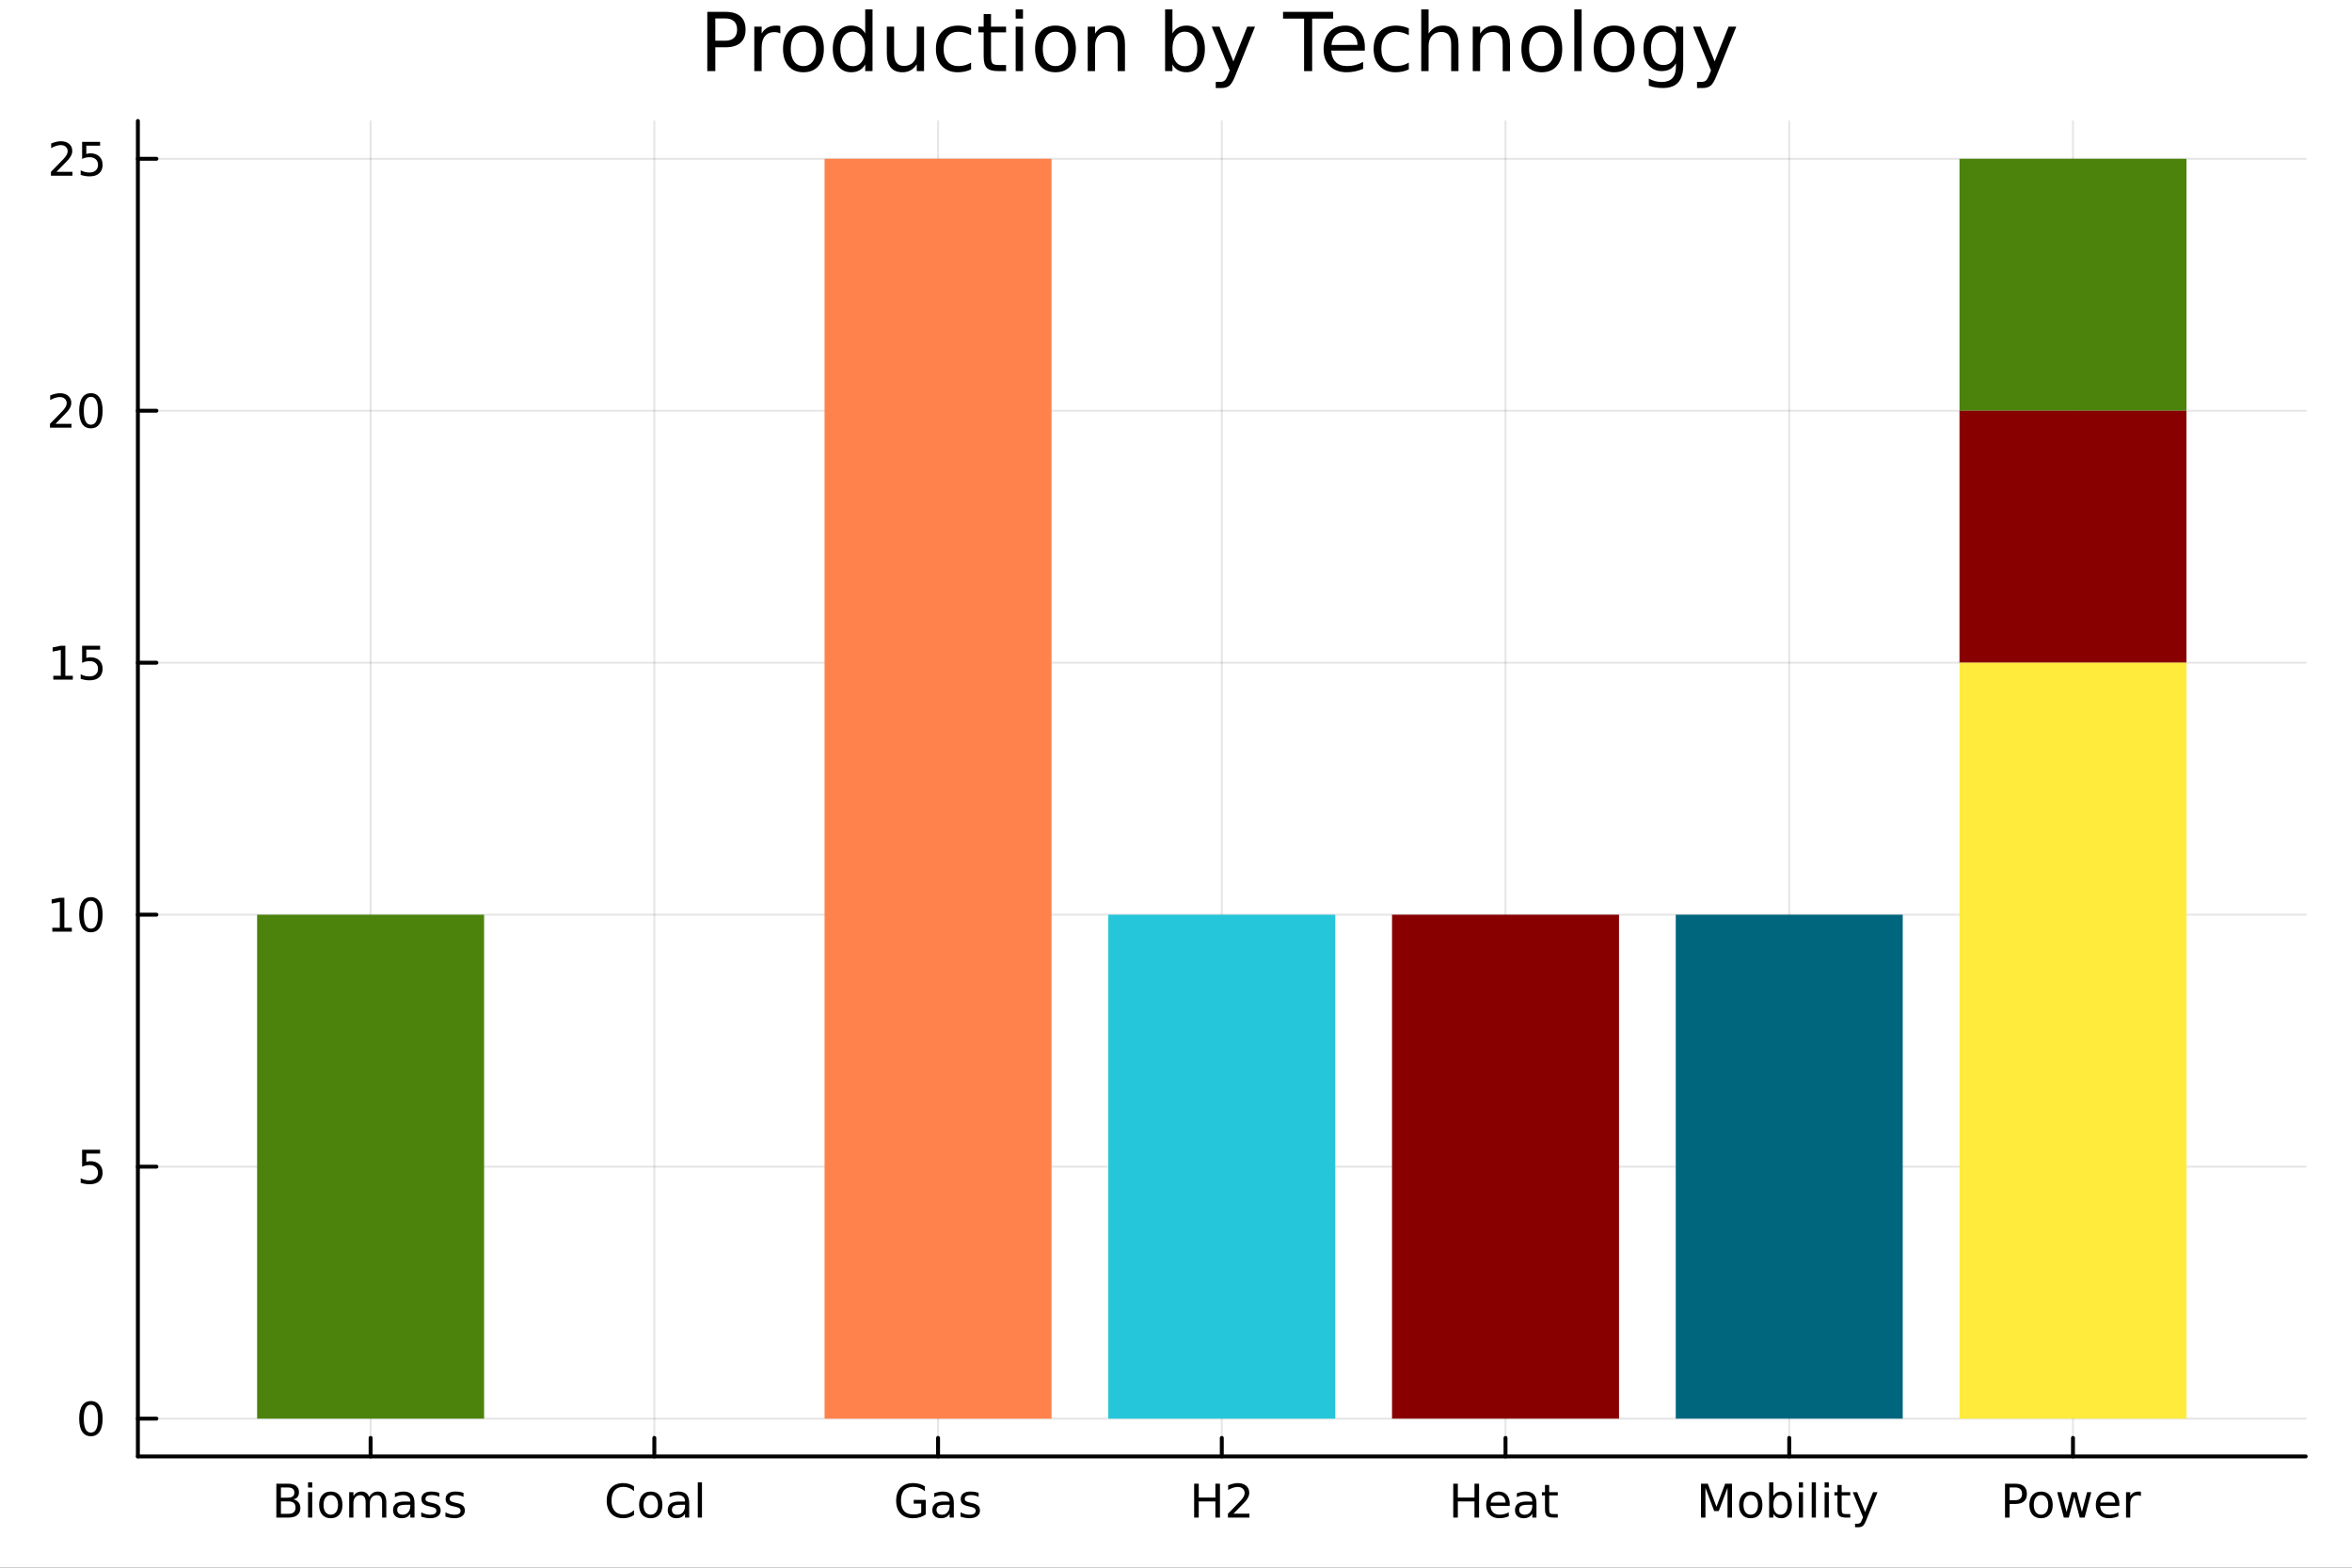 <svg xmlns="http://www.w3.org/2000/svg" xmlns:xlink="http://www.w3.org/1999/xlink" width="600" height="400" viewBox="0 0 2400 1600">
<rect x="0" y="0" width="2400" height="1600" fill="#333333" stroke="none"/>
<defs>
  <clipPath id="clip330">
    <rect x="0" y="0" width="2400" height="1600"></rect>
  </clipPath>
</defs>
<path clip-path="url(#clip330)" d="M0 1600 L2400 1600 L2400 0 L0 0  Z" fill="#ffffff" fill-rule="evenodd" fill-opacity="1"></path>
<defs>
  <clipPath id="clip331">
    <rect x="480" y="0" width="1681" height="1600"></rect>
  </clipPath>
</defs>
<path clip-path="url(#clip330)" d="M140.696 1486.45 L2352.76 1486.45 L2352.76 123.472 L140.696 123.472  Z" fill="#ffffff" fill-rule="evenodd" fill-opacity="1"></path>
<defs>
  <clipPath id="clip332">
    <rect x="140" y="123" width="2213" height="1364"></rect>
  </clipPath>
</defs>
<polyline clip-path="url(#clip332)" style="stroke:#000000; stroke-linecap:round; stroke-linejoin:round; stroke-width:2; stroke-opacity:0.1; fill:none" points="378.17,1486.45 378.17,123.472 "></polyline>
<polyline clip-path="url(#clip332)" style="stroke:#000000; stroke-linecap:round; stroke-linejoin:round; stroke-width:2; stroke-opacity:0.1; fill:none" points="667.689,1486.45 667.689,123.472 "></polyline>
<polyline clip-path="url(#clip332)" style="stroke:#000000; stroke-linecap:round; stroke-linejoin:round; stroke-width:2; stroke-opacity:0.1; fill:none" points="957.207,1486.45 957.207,123.472 "></polyline>
<polyline clip-path="url(#clip332)" style="stroke:#000000; stroke-linecap:round; stroke-linejoin:round; stroke-width:2; stroke-opacity:0.1; fill:none" points="1246.73,1486.45 1246.73,123.472 "></polyline>
<polyline clip-path="url(#clip332)" style="stroke:#000000; stroke-linecap:round; stroke-linejoin:round; stroke-width:2; stroke-opacity:0.1; fill:none" points="1536.24,1486.45 1536.24,123.472 "></polyline>
<polyline clip-path="url(#clip332)" style="stroke:#000000; stroke-linecap:round; stroke-linejoin:round; stroke-width:2; stroke-opacity:0.1; fill:none" points="1825.76,1486.45 1825.76,123.472 "></polyline>
<polyline clip-path="url(#clip332)" style="stroke:#000000; stroke-linecap:round; stroke-linejoin:round; stroke-width:2; stroke-opacity:0.1; fill:none" points="2115.28,1486.45 2115.28,123.472 "></polyline>
<polyline clip-path="url(#clip330)" style="stroke:#000000; stroke-linecap:round; stroke-linejoin:round; stroke-width:4; stroke-opacity:1; fill:none" points="140.696,1486.45 2352.76,1486.45 "></polyline>
<polyline clip-path="url(#clip330)" style="stroke:#000000; stroke-linecap:round; stroke-linejoin:round; stroke-width:4; stroke-opacity:1; fill:none" points="378.17,1486.45 378.17,1467.55 "></polyline>
<polyline clip-path="url(#clip330)" style="stroke:#000000; stroke-linecap:round; stroke-linejoin:round; stroke-width:4; stroke-opacity:1; fill:none" points="667.689,1486.45 667.689,1467.55 "></polyline>
<polyline clip-path="url(#clip330)" style="stroke:#000000; stroke-linecap:round; stroke-linejoin:round; stroke-width:4; stroke-opacity:1; fill:none" points="957.207,1486.45 957.207,1467.55 "></polyline>
<polyline clip-path="url(#clip330)" style="stroke:#000000; stroke-linecap:round; stroke-linejoin:round; stroke-width:4; stroke-opacity:1; fill:none" points="1246.73,1486.45 1246.73,1467.55 "></polyline>
<polyline clip-path="url(#clip330)" style="stroke:#000000; stroke-linecap:round; stroke-linejoin:round; stroke-width:4; stroke-opacity:1; fill:none" points="1536.24,1486.45 1536.24,1467.55 "></polyline>
<polyline clip-path="url(#clip330)" style="stroke:#000000; stroke-linecap:round; stroke-linejoin:round; stroke-width:4; stroke-opacity:1; fill:none" points="1825.76,1486.45 1825.76,1467.55 "></polyline>
<polyline clip-path="url(#clip330)" style="stroke:#000000; stroke-linecap:round; stroke-linejoin:round; stroke-width:4; stroke-opacity:1; fill:none" points="2115.28,1486.45 2115.28,1467.55 "></polyline>
<path clip-path="url(#clip330)" d="M286.666 1532.34 L286.666 1545.01 L294.166 1545.01 Q297.939 1545.01 299.745 1543.45 Q301.573 1541.88 301.573 1538.66 Q301.573 1535.42 299.745 1533.89 Q297.939 1532.34 294.166 1532.34 L286.666 1532.34 M286.666 1518.13 L286.666 1528.55 L293.587 1528.55 Q297.013 1528.55 298.68 1527.27 Q300.37 1525.98 300.37 1523.34 Q300.37 1520.72 298.68 1519.43 Q297.013 1518.13 293.587 1518.13 L286.666 1518.13 M281.99 1514.29 L293.935 1514.29 Q299.282 1514.29 302.175 1516.51 Q305.069 1518.73 305.069 1522.83 Q305.069 1526 303.587 1527.88 Q302.106 1529.75 299.235 1530.21 Q302.684 1530.95 304.583 1533.32 Q306.504 1535.65 306.504 1539.17 Q306.504 1543.8 303.356 1546.32 Q300.208 1548.85 294.398 1548.85 L281.99 1548.85 L281.99 1514.29 Z" fill="#000000" fill-rule="nonzero" fill-opacity="1"></path><path clip-path="url(#clip330)" d="M314.328 1522.92 L318.587 1522.92 L318.587 1548.85 L314.328 1548.85 L314.328 1522.92 M314.328 1512.83 L318.587 1512.83 L318.587 1518.22 L314.328 1518.22 L314.328 1512.83 Z" fill="#000000" fill-rule="nonzero" fill-opacity="1"></path><path clip-path="url(#clip330)" d="M337.545 1525.91 Q334.12 1525.91 332.129 1528.59 Q330.138 1531.26 330.138 1535.91 Q330.138 1540.56 332.106 1543.25 Q334.096 1545.91 337.545 1545.91 Q340.948 1545.91 342.939 1543.22 Q344.93 1540.54 344.93 1535.91 Q344.93 1531.3 342.939 1528.62 Q340.948 1525.91 337.545 1525.91 M337.545 1522.3 Q343.101 1522.3 346.272 1525.91 Q349.444 1529.52 349.444 1535.91 Q349.444 1542.27 346.272 1545.91 Q343.101 1549.52 337.545 1549.52 Q331.967 1549.52 328.795 1545.91 Q325.647 1542.27 325.647 1535.91 Q325.647 1529.52 328.795 1525.91 Q331.967 1522.3 337.545 1522.3 Z" fill="#000000" fill-rule="nonzero" fill-opacity="1"></path><path clip-path="url(#clip330)" d="M376.689 1527.9 Q378.286 1525.03 380.508 1523.66 Q382.73 1522.3 385.74 1522.3 Q389.791 1522.3 391.99 1525.14 Q394.189 1527.97 394.189 1533.2 L394.189 1548.85 L389.906 1548.85 L389.906 1533.34 Q389.906 1529.61 388.587 1527.81 Q387.267 1526 384.559 1526 Q381.249 1526 379.328 1528.2 Q377.406 1530.4 377.406 1534.2 L377.406 1548.85 L373.124 1548.85 L373.124 1533.34 Q373.124 1529.59 371.804 1527.81 Q370.485 1526 367.73 1526 Q364.467 1526 362.545 1528.22 Q360.624 1530.42 360.624 1534.2 L360.624 1548.85 L356.342 1548.85 L356.342 1522.92 L360.624 1522.92 L360.624 1526.95 Q362.082 1524.57 364.119 1523.43 Q366.156 1522.3 368.957 1522.3 Q371.781 1522.3 373.749 1523.73 Q375.74 1525.17 376.689 1527.9 Z" fill="#000000" fill-rule="nonzero" fill-opacity="1"></path><path clip-path="url(#clip330)" d="M414.466 1535.82 Q409.304 1535.82 407.314 1537 Q405.323 1538.18 405.323 1541.02 Q405.323 1543.29 406.804 1544.63 Q408.309 1545.95 410.878 1545.95 Q414.42 1545.95 416.55 1543.45 Q418.702 1540.93 418.702 1536.76 L418.702 1535.82 L414.466 1535.82 M422.962 1534.06 L422.962 1548.85 L418.702 1548.85 L418.702 1544.91 Q417.244 1547.27 415.068 1548.41 Q412.892 1549.52 409.744 1549.52 Q405.763 1549.52 403.402 1547.3 Q401.064 1545.05 401.064 1541.3 Q401.064 1536.93 403.98 1534.7 Q406.92 1532.48 412.73 1532.48 L418.702 1532.48 L418.702 1532.07 Q418.702 1529.13 416.758 1527.53 Q414.837 1525.91 411.341 1525.91 Q409.119 1525.91 407.013 1526.44 Q404.906 1526.97 402.962 1528.04 L402.962 1524.1 Q405.3 1523.2 407.499 1522.76 Q409.698 1522.3 411.781 1522.3 Q417.406 1522.3 420.184 1525.21 Q422.962 1528.13 422.962 1534.06 Z" fill="#000000" fill-rule="nonzero" fill-opacity="1"></path><path clip-path="url(#clip330)" d="M448.262 1523.69 L448.262 1527.71 Q446.457 1526.79 444.512 1526.32 Q442.568 1525.86 440.485 1525.86 Q437.313 1525.86 435.716 1526.83 Q434.142 1527.81 434.142 1529.75 Q434.142 1531.23 435.276 1532.09 Q436.411 1532.92 439.837 1533.69 L441.295 1534.01 Q445.832 1534.98 447.73 1536.76 Q449.651 1538.52 449.651 1541.7 Q449.651 1545.31 446.781 1547.41 Q443.934 1549.52 438.934 1549.52 Q436.85 1549.52 434.582 1549.1 Q432.337 1548.71 429.837 1547.9 L429.837 1543.5 Q432.198 1544.73 434.489 1545.35 Q436.781 1545.95 439.026 1545.95 Q442.036 1545.95 443.656 1544.94 Q445.276 1543.89 445.276 1542.02 Q445.276 1540.28 444.096 1539.36 Q442.938 1538.43 438.98 1537.57 L437.499 1537.23 Q433.54 1536.39 431.781 1534.68 Q430.022 1532.95 430.022 1529.94 Q430.022 1526.28 432.614 1524.29 Q435.207 1522.3 439.975 1522.3 Q442.337 1522.3 444.42 1522.64 Q446.503 1522.99 448.262 1523.69 Z" fill="#000000" fill-rule="nonzero" fill-opacity="1"></path><path clip-path="url(#clip330)" d="M472.961 1523.69 L472.961 1527.71 Q471.156 1526.79 469.211 1526.32 Q467.267 1525.86 465.184 1525.86 Q462.012 1525.86 460.415 1526.83 Q458.841 1527.81 458.841 1529.75 Q458.841 1531.23 459.975 1532.09 Q461.11 1532.92 464.535 1533.69 L465.994 1534.01 Q470.531 1534.98 472.429 1536.76 Q474.35 1538.52 474.35 1541.7 Q474.35 1545.31 471.48 1547.41 Q468.633 1549.52 463.633 1549.52 Q461.549 1549.52 459.281 1549.1 Q457.036 1548.71 454.536 1547.9 L454.536 1543.5 Q456.897 1544.73 459.188 1545.35 Q461.48 1545.95 463.725 1545.95 Q466.735 1545.95 468.355 1544.94 Q469.975 1543.89 469.975 1542.02 Q469.975 1540.28 468.795 1539.36 Q467.637 1538.43 463.679 1537.57 L462.198 1537.23 Q458.239 1536.39 456.48 1534.68 Q454.721 1532.95 454.721 1529.94 Q454.721 1526.28 457.313 1524.29 Q459.906 1522.3 464.674 1522.3 Q467.035 1522.3 469.119 1522.64 Q471.202 1522.99 472.961 1523.69 Z" fill="#000000" fill-rule="nonzero" fill-opacity="1"></path><path clip-path="url(#clip330)" d="M646.948 1516.95 L646.948 1521.88 Q644.587 1519.68 641.902 1518.59 Q639.24 1517.51 636.231 1517.51 Q630.305 1517.51 627.157 1521.14 Q624.008 1524.75 624.008 1531.6 Q624.008 1538.43 627.157 1542.07 Q630.305 1545.68 636.231 1545.68 Q639.24 1545.68 641.902 1544.59 Q644.587 1543.5 646.948 1541.3 L646.948 1546.19 Q644.494 1547.85 641.74 1548.69 Q639.008 1549.52 635.953 1549.52 Q628.106 1549.52 623.592 1544.73 Q619.078 1539.91 619.078 1531.6 Q619.078 1523.27 623.592 1518.48 Q628.106 1513.66 635.953 1513.66 Q639.055 1513.66 641.786 1514.5 Q644.541 1515.31 646.948 1516.95 Z" fill="#000000" fill-rule="nonzero" fill-opacity="1"></path><path clip-path="url(#clip330)" d="M664.031 1525.91 Q660.605 1525.91 658.615 1528.59 Q656.624 1531.26 656.624 1535.91 Q656.624 1540.56 658.592 1543.25 Q660.582 1545.91 664.031 1545.91 Q667.434 1545.91 669.425 1543.22 Q671.416 1540.54 671.416 1535.91 Q671.416 1531.3 669.425 1528.62 Q667.434 1525.91 664.031 1525.91 M664.031 1522.3 Q669.587 1522.3 672.758 1525.91 Q675.929 1529.52 675.929 1535.91 Q675.929 1542.27 672.758 1545.91 Q669.587 1549.52 664.031 1549.52 Q658.453 1549.52 655.281 1545.91 Q652.133 1542.27 652.133 1535.91 Q652.133 1529.52 655.281 1525.91 Q658.453 1522.3 664.031 1522.3 Z" fill="#000000" fill-rule="nonzero" fill-opacity="1"></path><path clip-path="url(#clip330)" d="M694.772 1535.82 Q689.61 1535.82 687.619 1537 Q685.628 1538.18 685.628 1541.02 Q685.628 1543.29 687.11 1544.63 Q688.615 1545.95 691.184 1545.95 Q694.726 1545.95 696.855 1543.45 Q699.008 1540.93 699.008 1536.76 L699.008 1535.82 L694.772 1535.82 M703.267 1534.06 L703.267 1548.85 L699.008 1548.85 L699.008 1544.91 Q697.55 1547.27 695.374 1548.41 Q693.198 1549.52 690.05 1549.52 Q686.068 1549.52 683.707 1547.3 Q681.369 1545.05 681.369 1541.3 Q681.369 1536.93 684.286 1534.7 Q687.226 1532.48 693.036 1532.48 L699.008 1532.48 L699.008 1532.07 Q699.008 1529.13 697.064 1527.53 Q695.142 1525.91 691.647 1525.91 Q689.425 1525.91 687.318 1526.44 Q685.212 1526.97 683.267 1528.04 L683.267 1524.1 Q685.605 1523.2 687.804 1522.76 Q690.003 1522.3 692.087 1522.3 Q697.712 1522.3 700.489 1525.21 Q703.267 1528.13 703.267 1534.06 Z" fill="#000000" fill-rule="nonzero" fill-opacity="1"></path><path clip-path="url(#clip330)" d="M712.04 1512.83 L716.3 1512.83 L716.3 1548.85 L712.04 1548.85 L712.04 1512.83 Z" fill="#000000" fill-rule="nonzero" fill-opacity="1"></path><path clip-path="url(#clip330)" d="M940.008 1543.92 L940.008 1534.63 L932.369 1534.63 L932.369 1530.79 L944.638 1530.79 L944.638 1545.63 Q941.93 1547.55 938.666 1548.55 Q935.402 1549.52 931.698 1549.52 Q923.596 1549.52 919.013 1544.8 Q914.453 1540.05 914.453 1531.6 Q914.453 1523.13 919.013 1518.41 Q923.596 1513.66 931.698 1513.66 Q935.078 1513.66 938.11 1514.5 Q941.166 1515.33 943.735 1516.95 L943.735 1521.93 Q941.142 1519.73 938.226 1518.62 Q935.309 1517.51 932.092 1517.51 Q925.749 1517.51 922.555 1521.05 Q919.383 1524.59 919.383 1531.6 Q919.383 1538.59 922.555 1542.13 Q925.749 1545.68 932.092 1545.68 Q934.568 1545.68 936.513 1545.26 Q938.457 1544.82 940.008 1543.92 Z" fill="#000000" fill-rule="nonzero" fill-opacity="1"></path><path clip-path="url(#clip330)" d="M964.777 1535.82 Q959.615 1535.82 957.624 1537 Q955.633 1538.18 955.633 1541.02 Q955.633 1543.29 957.115 1544.63 Q958.619 1545.95 961.189 1545.95 Q964.73 1545.95 966.86 1543.45 Q969.013 1540.93 969.013 1536.76 L969.013 1535.82 L964.777 1535.82 M973.272 1534.06 L973.272 1548.85 L969.013 1548.85 L969.013 1544.91 Q967.554 1547.27 965.378 1548.41 Q963.203 1549.52 960.054 1549.52 Q956.073 1549.52 953.712 1547.3 Q951.374 1545.05 951.374 1541.3 Q951.374 1536.93 954.291 1534.7 Q957.23 1532.48 963.041 1532.48 L969.013 1532.48 L969.013 1532.07 Q969.013 1529.13 967.068 1527.53 Q965.147 1525.91 961.652 1525.91 Q959.429 1525.91 957.323 1526.44 Q955.216 1526.97 953.272 1528.04 L953.272 1524.1 Q955.61 1523.2 957.809 1522.76 Q960.008 1522.3 962.091 1522.3 Q967.716 1522.3 970.494 1525.21 Q973.272 1528.13 973.272 1534.06 Z" fill="#000000" fill-rule="nonzero" fill-opacity="1"></path><path clip-path="url(#clip330)" d="M998.573 1523.69 L998.573 1527.71 Q996.767 1526.79 994.823 1526.32 Q992.878 1525.86 990.795 1525.86 Q987.624 1525.86 986.027 1526.83 Q984.452 1527.81 984.452 1529.75 Q984.452 1531.23 985.587 1532.09 Q986.721 1532.92 990.147 1533.69 L991.605 1534.01 Q996.142 1534.98 998.04 1536.76 Q999.962 1538.52 999.962 1541.7 Q999.962 1545.31 997.091 1547.41 Q994.244 1549.52 989.244 1549.52 Q987.161 1549.52 984.892 1549.1 Q982.647 1548.71 980.147 1547.9 L980.147 1543.5 Q982.508 1544.73 984.8 1545.35 Q987.091 1545.95 989.337 1545.95 Q992.346 1545.95 993.966 1544.94 Q995.587 1543.89 995.587 1542.02 Q995.587 1540.28 994.406 1539.36 Q993.249 1538.43 989.29 1537.57 L987.809 1537.23 Q983.851 1536.39 982.091 1534.68 Q980.332 1532.95 980.332 1529.94 Q980.332 1526.28 982.925 1524.29 Q985.517 1522.3 990.286 1522.3 Q992.647 1522.3 994.73 1522.64 Q996.813 1522.99 998.573 1523.69 Z" fill="#000000" fill-rule="nonzero" fill-opacity="1"></path><path clip-path="url(#clip330)" d="M1218.52 1514.29 L1223.2 1514.29 L1223.2 1528.45 L1240.19 1528.45 L1240.19 1514.29 L1244.86 1514.29 L1244.86 1548.85 L1240.19 1548.85 L1240.19 1532.39 L1223.2 1532.39 L1223.2 1548.85 L1218.52 1548.85 L1218.52 1514.29 Z" fill="#000000" fill-rule="nonzero" fill-opacity="1"></path><path clip-path="url(#clip330)" d="M1258.61 1544.91 L1274.93 1544.91 L1274.93 1548.85 L1252.99 1548.85 L1252.99 1544.91 Q1255.65 1542.16 1260.23 1537.53 Q1264.84 1532.88 1266.02 1531.53 Q1268.26 1529.01 1269.14 1527.27 Q1270.05 1525.51 1270.05 1523.82 Q1270.05 1521.07 1268.1 1519.33 Q1266.18 1517.6 1263.08 1517.6 Q1260.88 1517.6 1258.43 1518.36 Q1256 1519.13 1253.22 1520.68 L1253.22 1515.95 Q1256.04 1514.82 1258.5 1514.24 Q1260.95 1513.66 1262.99 1513.66 Q1268.36 1513.66 1271.55 1516.35 Q1274.75 1519.03 1274.75 1523.52 Q1274.75 1525.65 1273.94 1527.57 Q1273.15 1529.47 1271.04 1532.07 Q1270.46 1532.74 1267.36 1535.95 Q1264.26 1539.15 1258.61 1544.91 Z" fill="#000000" fill-rule="nonzero" fill-opacity="1"></path><path clip-path="url(#clip330)" d="M1482.91 1514.29 L1487.59 1514.29 L1487.59 1528.45 L1504.58 1528.45 L1504.58 1514.29 L1509.25 1514.29 L1509.25 1548.85 L1504.58 1548.85 L1504.58 1532.39 L1487.59 1532.39 L1487.59 1548.85 L1482.91 1548.85 L1482.91 1514.29 Z" fill="#000000" fill-rule="nonzero" fill-opacity="1"></path><path clip-path="url(#clip330)" d="M1540.55 1534.82 L1540.55 1536.9 L1520.97 1536.9 Q1521.24 1541.3 1523.61 1543.62 Q1525.99 1545.91 1530.23 1545.91 Q1532.68 1545.91 1534.97 1545.31 Q1537.29 1544.7 1539.55 1543.5 L1539.55 1547.53 Q1537.26 1548.5 1534.86 1549.01 Q1532.45 1549.52 1529.97 1549.52 Q1523.77 1549.52 1520.13 1545.91 Q1516.52 1542.3 1516.52 1536.14 Q1516.52 1529.77 1519.95 1526.05 Q1523.4 1522.3 1529.23 1522.3 Q1534.46 1522.3 1537.49 1525.68 Q1540.55 1529.03 1540.55 1534.82 M1536.29 1533.57 Q1536.24 1530.07 1534.32 1527.99 Q1532.42 1525.91 1529.28 1525.91 Q1525.71 1525.91 1523.56 1527.92 Q1521.43 1529.94 1521.11 1533.59 L1536.29 1533.57 Z" fill="#000000" fill-rule="nonzero" fill-opacity="1"></path><path clip-path="url(#clip330)" d="M1559.32 1535.82 Q1554.16 1535.82 1552.17 1537 Q1550.18 1538.18 1550.18 1541.02 Q1550.18 1543.29 1551.66 1544.63 Q1553.17 1545.95 1555.73 1545.95 Q1559.28 1545.95 1561.41 1543.45 Q1563.56 1540.93 1563.56 1536.76 L1563.56 1535.82 L1559.32 1535.82 M1567.82 1534.06 L1567.82 1548.85 L1563.56 1548.85 L1563.56 1544.91 Q1562.1 1547.27 1559.92 1548.41 Q1557.75 1549.52 1554.6 1549.52 Q1550.62 1549.52 1548.26 1547.3 Q1545.92 1545.05 1545.92 1541.3 Q1545.92 1536.93 1548.84 1534.7 Q1551.78 1532.48 1557.59 1532.48 L1563.56 1532.48 L1563.56 1532.07 Q1563.56 1529.13 1561.61 1527.53 Q1559.69 1525.91 1556.2 1525.91 Q1553.98 1525.91 1551.87 1526.44 Q1549.76 1526.97 1547.82 1528.04 L1547.82 1524.1 Q1550.16 1523.2 1552.36 1522.76 Q1554.55 1522.3 1556.64 1522.3 Q1562.26 1522.3 1565.04 1525.21 Q1567.82 1528.13 1567.82 1534.06 Z" fill="#000000" fill-rule="nonzero" fill-opacity="1"></path><path clip-path="url(#clip330)" d="M1580.8 1515.56 L1580.8 1522.92 L1589.58 1522.92 L1589.58 1526.23 L1580.8 1526.23 L1580.8 1540.31 Q1580.8 1543.48 1581.66 1544.38 Q1582.54 1545.28 1585.2 1545.28 L1589.58 1545.28 L1589.58 1548.85 L1585.2 1548.85 Q1580.27 1548.85 1578.4 1547.02 Q1576.52 1545.17 1576.52 1540.31 L1576.52 1526.23 L1573.4 1526.23 L1573.4 1522.92 L1576.52 1522.92 L1576.52 1515.56 L1580.8 1515.56 Z" fill="#000000" fill-rule="nonzero" fill-opacity="1"></path><path clip-path="url(#clip330)" d="M1735.72 1514.29 L1742.68 1514.29 L1751.5 1537.81 L1760.37 1514.29 L1767.34 1514.29 L1767.34 1548.85 L1762.78 1548.85 L1762.78 1518.5 L1753.86 1542.2 L1749.17 1542.2 L1740.25 1518.5 L1740.25 1548.85 L1735.72 1548.85 L1735.72 1514.29 Z" fill="#000000" fill-rule="nonzero" fill-opacity="1"></path><path clip-path="url(#clip330)" d="M1786.48 1525.91 Q1783.05 1525.91 1781.06 1528.59 Q1779.07 1531.26 1779.07 1535.91 Q1779.07 1540.56 1781.04 1543.25 Q1783.03 1545.91 1786.48 1545.91 Q1789.88 1545.91 1791.87 1543.22 Q1793.86 1540.54 1793.86 1535.91 Q1793.86 1531.3 1791.87 1528.62 Q1789.88 1525.91 1786.48 1525.91 M1786.48 1522.3 Q1792.04 1522.3 1795.21 1525.91 Q1798.38 1529.52 1798.38 1535.91 Q1798.38 1542.27 1795.21 1545.91 Q1792.04 1549.52 1786.48 1549.52 Q1780.9 1549.52 1777.73 1545.91 Q1774.58 1542.27 1774.58 1535.91 Q1774.58 1529.52 1777.73 1525.91 Q1780.9 1522.3 1786.48 1522.3 Z" fill="#000000" fill-rule="nonzero" fill-opacity="1"></path><path clip-path="url(#clip330)" d="M1824.05 1535.91 Q1824.05 1531.21 1822.11 1528.55 Q1820.18 1525.86 1816.8 1525.86 Q1813.42 1525.86 1811.48 1528.55 Q1809.56 1531.21 1809.56 1535.91 Q1809.56 1540.61 1811.48 1543.29 Q1813.42 1545.95 1816.8 1545.95 Q1820.18 1545.95 1822.11 1543.29 Q1824.05 1540.61 1824.05 1535.91 M1809.56 1526.86 Q1810.9 1524.54 1812.94 1523.43 Q1815 1522.3 1817.85 1522.3 Q1822.57 1522.3 1825.51 1526.05 Q1828.47 1529.8 1828.47 1535.91 Q1828.47 1542.02 1825.51 1545.77 Q1822.57 1549.52 1817.85 1549.52 Q1815 1549.52 1812.94 1548.41 Q1810.9 1547.27 1809.56 1544.96 L1809.56 1548.85 L1805.28 1548.85 L1805.28 1512.83 L1809.56 1512.83 L1809.56 1526.86 Z" fill="#000000" fill-rule="nonzero" fill-opacity="1"></path><path clip-path="url(#clip330)" d="M1835.53 1522.92 L1839.79 1522.92 L1839.79 1548.85 L1835.53 1548.85 L1835.53 1522.92 M1835.53 1512.83 L1839.79 1512.83 L1839.79 1518.22 L1835.53 1518.22 L1835.53 1512.83 Z" fill="#000000" fill-rule="nonzero" fill-opacity="1"></path><path clip-path="url(#clip330)" d="M1848.7 1512.83 L1852.96 1512.83 L1852.96 1548.85 L1848.7 1548.85 L1848.7 1512.83 Z" fill="#000000" fill-rule="nonzero" fill-opacity="1"></path><path clip-path="url(#clip330)" d="M1861.87 1522.92 L1866.13 1522.92 L1866.13 1548.85 L1861.87 1548.85 L1861.87 1522.92 M1861.87 1512.83 L1866.13 1512.83 L1866.13 1518.22 L1861.87 1518.22 L1861.87 1512.83 Z" fill="#000000" fill-rule="nonzero" fill-opacity="1"></path><path clip-path="url(#clip330)" d="M1879.26 1515.56 L1879.26 1522.92 L1888.03 1522.92 L1888.03 1526.23 L1879.26 1526.23 L1879.26 1540.31 Q1879.26 1543.48 1880.11 1544.38 Q1880.99 1545.28 1883.66 1545.28 L1888.03 1545.28 L1888.03 1548.85 L1883.66 1548.85 Q1878.73 1548.85 1876.85 1547.02 Q1874.98 1545.17 1874.98 1540.31 L1874.98 1526.23 L1871.85 1526.23 L1871.85 1522.92 L1874.98 1522.92 L1874.98 1515.56 L1879.26 1515.56 Z" fill="#000000" fill-rule="nonzero" fill-opacity="1"></path><path clip-path="url(#clip330)" d="M1904.42 1551.26 Q1902.61 1555.88 1900.9 1557.3 Q1899.19 1558.71 1896.32 1558.71 L1892.92 1558.71 L1892.92 1555.14 L1895.42 1555.14 Q1897.17 1555.14 1898.15 1554.31 Q1899.12 1553.48 1900.3 1550.38 L1901.06 1548.43 L1890.58 1522.92 L1895.09 1522.92 L1903.19 1543.2 L1911.29 1522.92 L1915.81 1522.92 L1904.42 1551.26 Z" fill="#000000" fill-rule="nonzero" fill-opacity="1"></path><path clip-path="url(#clip330)" d="M2050.62 1518.13 L2050.62 1531.12 L2056.5 1531.12 Q2059.76 1531.12 2061.54 1529.43 Q2063.33 1527.74 2063.33 1524.61 Q2063.33 1521.51 2061.54 1519.82 Q2059.76 1518.13 2056.5 1518.13 L2050.62 1518.13 M2045.94 1514.29 L2056.5 1514.29 Q2062.31 1514.29 2065.27 1516.93 Q2068.26 1519.54 2068.26 1524.61 Q2068.26 1529.73 2065.27 1532.34 Q2062.31 1534.96 2056.5 1534.96 L2050.62 1534.96 L2050.62 1548.85 L2045.94 1548.85 L2045.94 1514.29 Z" fill="#000000" fill-rule="nonzero" fill-opacity="1"></path><path clip-path="url(#clip330)" d="M2082.7 1525.91 Q2079.27 1525.91 2077.28 1528.59 Q2075.29 1531.26 2075.29 1535.91 Q2075.29 1540.56 2077.26 1543.25 Q2079.25 1545.91 2082.7 1545.91 Q2086.1 1545.91 2088.09 1543.22 Q2090.08 1540.54 2090.08 1535.91 Q2090.08 1531.3 2088.09 1528.62 Q2086.1 1525.91 2082.7 1525.91 M2082.7 1522.3 Q2088.26 1522.3 2091.43 1525.91 Q2094.6 1529.52 2094.6 1535.91 Q2094.6 1542.27 2091.43 1545.91 Q2088.26 1549.52 2082.7 1549.52 Q2077.12 1549.52 2073.95 1545.91 Q2070.8 1542.27 2070.8 1535.91 Q2070.8 1529.52 2073.95 1525.91 Q2077.12 1522.3 2082.7 1522.3 Z" fill="#000000" fill-rule="nonzero" fill-opacity="1"></path><path clip-path="url(#clip330)" d="M2099.18 1522.92 L2103.44 1522.92 L2108.77 1543.15 L2114.07 1522.92 L2119.09 1522.92 L2124.41 1543.15 L2129.71 1522.92 L2133.97 1522.92 L2127.19 1548.85 L2122.17 1548.85 L2116.59 1527.6 L2110.99 1548.85 L2105.96 1548.85 L2099.18 1522.92 Z" fill="#000000" fill-rule="nonzero" fill-opacity="1"></path><path clip-path="url(#clip330)" d="M2162.61 1534.82 L2162.61 1536.9 L2143.02 1536.9 Q2143.3 1541.3 2145.66 1543.62 Q2148.05 1545.91 2152.28 1545.91 Q2154.74 1545.91 2157.03 1545.31 Q2159.34 1544.7 2161.61 1543.5 L2161.61 1547.53 Q2159.32 1548.5 2156.91 1549.01 Q2154.51 1549.52 2152.03 1549.52 Q2145.83 1549.52 2142.19 1545.91 Q2138.58 1542.3 2138.58 1536.14 Q2138.58 1529.77 2142.01 1526.05 Q2145.45 1522.3 2151.29 1522.3 Q2156.52 1522.3 2159.55 1525.68 Q2162.61 1529.03 2162.61 1534.82 M2158.35 1533.57 Q2158.3 1530.07 2156.38 1527.99 Q2154.48 1525.91 2151.33 1525.91 Q2147.77 1525.91 2145.62 1527.92 Q2143.49 1529.94 2143.16 1533.59 L2158.35 1533.57 Z" fill="#000000" fill-rule="nonzero" fill-opacity="1"></path><path clip-path="url(#clip330)" d="M2184.62 1526.9 Q2183.9 1526.49 2183.05 1526.3 Q2182.21 1526.09 2181.2 1526.09 Q2177.58 1526.09 2175.64 1528.45 Q2173.72 1530.79 2173.72 1535.19 L2173.72 1548.85 L2169.44 1548.85 L2169.44 1522.92 L2173.72 1522.92 L2173.72 1526.95 Q2175.06 1524.59 2177.21 1523.45 Q2179.37 1522.3 2182.45 1522.3 Q2182.89 1522.3 2183.42 1522.37 Q2183.95 1522.41 2184.6 1522.53 L2184.62 1526.9 Z" fill="#000000" fill-rule="nonzero" fill-opacity="1"></path><polyline clip-path="url(#clip332)" style="stroke:#000000; stroke-linecap:round; stroke-linejoin:round; stroke-width:2; stroke-opacity:0.1; fill:none" points="140.696,1447.87 2352.76,1447.87 "></polyline>
<polyline clip-path="url(#clip332)" style="stroke:#000000; stroke-linecap:round; stroke-linejoin:round; stroke-width:2; stroke-opacity:0.1; fill:none" points="140.696,1190.71 2352.76,1190.71 "></polyline>
<polyline clip-path="url(#clip332)" style="stroke:#000000; stroke-linecap:round; stroke-linejoin:round; stroke-width:2; stroke-opacity:0.1; fill:none" points="140.696,933.543 2352.76,933.543 "></polyline>
<polyline clip-path="url(#clip332)" style="stroke:#000000; stroke-linecap:round; stroke-linejoin:round; stroke-width:2; stroke-opacity:0.1; fill:none" points="140.696,676.377 2352.76,676.377 "></polyline>
<polyline clip-path="url(#clip332)" style="stroke:#000000; stroke-linecap:round; stroke-linejoin:round; stroke-width:2; stroke-opacity:0.1; fill:none" points="140.696,419.212 2352.76,419.212 "></polyline>
<polyline clip-path="url(#clip332)" style="stroke:#000000; stroke-linecap:round; stroke-linejoin:round; stroke-width:2; stroke-opacity:0.1; fill:none" points="140.696,162.047 2352.76,162.047 "></polyline>
<polyline clip-path="url(#clip330)" style="stroke:#000000; stroke-linecap:round; stroke-linejoin:round; stroke-width:4; stroke-opacity:1; fill:none" points="140.696,1486.45 140.696,123.472 "></polyline>
<polyline clip-path="url(#clip330)" style="stroke:#000000; stroke-linecap:round; stroke-linejoin:round; stroke-width:4; stroke-opacity:1; fill:none" points="140.696,1447.87 159.593,1447.87 "></polyline>
<polyline clip-path="url(#clip330)" style="stroke:#000000; stroke-linecap:round; stroke-linejoin:round; stroke-width:4; stroke-opacity:1; fill:none" points="140.696,1190.71 159.593,1190.71 "></polyline>
<polyline clip-path="url(#clip330)" style="stroke:#000000; stroke-linecap:round; stroke-linejoin:round; stroke-width:4; stroke-opacity:1; fill:none" points="140.696,933.543 159.593,933.543 "></polyline>
<polyline clip-path="url(#clip330)" style="stroke:#000000; stroke-linecap:round; stroke-linejoin:round; stroke-width:4; stroke-opacity:1; fill:none" points="140.696,676.377 159.593,676.377 "></polyline>
<polyline clip-path="url(#clip330)" style="stroke:#000000; stroke-linecap:round; stroke-linejoin:round; stroke-width:4; stroke-opacity:1; fill:none" points="140.696,419.212 159.593,419.212 "></polyline>
<polyline clip-path="url(#clip330)" style="stroke:#000000; stroke-linecap:round; stroke-linejoin:round; stroke-width:4; stroke-opacity:1; fill:none" points="140.696,162.047 159.593,162.047 "></polyline>
<path clip-path="url(#clip330)" d="M92.751 1433.67 Q89.14 1433.67 87.311 1437.24 Q85.506 1440.78 85.506 1447.91 Q85.506 1455.01 87.311 1458.58 Q89.14 1462.12 92.751 1462.12 Q96.385 1462.12 98.191 1458.58 Q100.02 1455.01 100.02 1447.91 Q100.02 1440.78 98.191 1437.24 Q96.385 1433.67 92.751 1433.67 M92.751 1429.97 Q98.561 1429.97 101.617 1434.57 Q104.696 1439.16 104.696 1447.91 Q104.696 1456.63 101.617 1461.24 Q98.561 1465.82 92.751 1465.82 Q86.941 1465.82 83.862 1461.24 Q80.807 1456.63 80.807 1447.91 Q80.807 1439.16 83.862 1434.57 Q86.941 1429.97 92.751 1429.97 Z" fill="#000000" fill-rule="nonzero" fill-opacity="1"></path><path clip-path="url(#clip330)" d="M83.793 1173.43 L102.149 1173.43 L102.149 1177.36 L88.075 1177.36 L88.075 1185.84 Q89.094 1185.49 90.112 1185.33 Q91.131 1185.14 92.149 1185.14 Q97.936 1185.14 101.316 1188.31 Q104.696 1191.48 104.696 1196.9 Q104.696 1202.48 101.223 1205.58 Q97.751 1208.66 91.432 1208.66 Q89.256 1208.66 86.987 1208.29 Q84.742 1207.92 82.335 1207.18 L82.335 1202.48 Q84.418 1203.61 86.64 1204.17 Q88.862 1204.72 91.339 1204.72 Q95.344 1204.72 97.682 1202.62 Q100.02 1200.51 100.02 1196.9 Q100.02 1193.29 97.682 1191.18 Q95.344 1189.08 91.339 1189.08 Q89.464 1189.08 87.589 1189.49 Q85.737 1189.91 83.793 1190.79 L83.793 1173.43 Z" fill="#000000" fill-rule="nonzero" fill-opacity="1"></path><path clip-path="url(#clip330)" d="M53.4 946.887 L61.038 946.887 L61.038 920.522 L52.728 922.189 L52.728 917.929 L60.992 916.263 L65.668 916.263 L65.668 946.887 L73.307 946.887 L73.307 950.823 L53.4 950.823 L53.4 946.887 Z" fill="#000000" fill-rule="nonzero" fill-opacity="1"></path><path clip-path="url(#clip330)" d="M92.751 919.341 Q89.14 919.341 87.311 922.906 Q85.506 926.448 85.506 933.577 Q85.506 940.684 87.311 944.249 Q89.14 947.79 92.751 947.79 Q96.385 947.79 98.191 944.249 Q100.02 940.684 100.02 933.577 Q100.02 926.448 98.191 922.906 Q96.385 919.341 92.751 919.341 M92.751 915.638 Q98.561 915.638 101.617 920.244 Q104.696 924.827 104.696 933.577 Q104.696 942.304 101.617 946.911 Q98.561 951.494 92.751 951.494 Q86.941 951.494 83.862 946.911 Q80.807 942.304 80.807 933.577 Q80.807 924.827 83.862 920.244 Q86.941 915.638 92.751 915.638 Z" fill="#000000" fill-rule="nonzero" fill-opacity="1"></path><path clip-path="url(#clip330)" d="M54.395 689.722 L62.034 689.722 L62.034 663.357 L53.724 665.023 L53.724 660.764 L61.987 659.097 L66.663 659.097 L66.663 689.722 L74.302 689.722 L74.302 693.657 L54.395 693.657 L54.395 689.722 Z" fill="#000000" fill-rule="nonzero" fill-opacity="1"></path><path clip-path="url(#clip330)" d="M83.793 659.097 L102.149 659.097 L102.149 663.033 L88.075 663.033 L88.075 671.505 Q89.094 671.158 90.112 670.995 Q91.131 670.81 92.149 670.81 Q97.936 670.81 101.316 673.982 Q104.696 677.153 104.696 682.569 Q104.696 688.148 101.223 691.25 Q97.751 694.329 91.432 694.329 Q89.256 694.329 86.987 693.958 Q84.742 693.588 82.335 692.847 L82.335 688.148 Q84.418 689.282 86.64 689.838 Q88.862 690.394 91.339 690.394 Q95.344 690.394 97.682 688.287 Q100.02 686.181 100.02 682.569 Q100.02 678.958 97.682 676.852 Q95.344 674.745 91.339 674.745 Q89.464 674.745 87.589 675.162 Q85.737 675.579 83.793 676.458 L83.793 659.097 Z" fill="#000000" fill-rule="nonzero" fill-opacity="1"></path><path clip-path="url(#clip330)" d="M56.617 432.557 L72.936 432.557 L72.936 436.492 L50.992 436.492 L50.992 432.557 Q53.654 429.802 58.237 425.173 Q62.844 420.52 64.025 419.177 Q66.27 416.654 67.149 414.918 Q68.052 413.159 68.052 411.469 Q68.052 408.715 66.108 406.978 Q64.186 405.242 61.085 405.242 Q58.886 405.242 56.432 406.006 Q54.001 406.77 51.224 408.321 L51.224 403.599 Q54.048 402.465 56.501 401.886 Q58.955 401.307 60.992 401.307 Q66.362 401.307 69.557 403.992 Q72.751 406.677 72.751 411.168 Q72.751 413.298 71.941 415.219 Q71.154 417.117 69.048 419.71 Q68.469 420.381 65.367 423.599 Q62.265 426.793 56.617 432.557 Z" fill="#000000" fill-rule="nonzero" fill-opacity="1"></path><path clip-path="url(#clip330)" d="M92.751 405.011 Q89.14 405.011 87.311 408.576 Q85.506 412.117 85.506 419.247 Q85.506 426.353 87.311 429.918 Q89.14 433.46 92.751 433.46 Q96.385 433.46 98.191 429.918 Q100.02 426.353 100.02 419.247 Q100.02 412.117 98.191 408.576 Q96.385 405.011 92.751 405.011 M92.751 401.307 Q98.561 401.307 101.617 405.914 Q104.696 410.497 104.696 419.247 Q104.696 427.974 101.617 432.58 Q98.561 437.163 92.751 437.163 Q86.941 437.163 83.862 432.58 Q80.807 427.974 80.807 419.247 Q80.807 410.497 83.862 405.914 Q86.941 401.307 92.751 401.307 Z" fill="#000000" fill-rule="nonzero" fill-opacity="1"></path><path clip-path="url(#clip330)" d="M57.612 175.392 L73.932 175.392 L73.932 179.327 L51.987 179.327 L51.987 175.392 Q54.65 172.637 59.233 168.008 Q63.839 163.355 65.02 162.012 Q67.265 159.489 68.145 157.753 Q69.048 155.994 69.048 154.304 Q69.048 151.549 67.103 149.813 Q65.182 148.077 62.08 148.077 Q59.881 148.077 57.427 148.841 Q54.997 149.605 52.219 151.156 L52.219 146.434 Q55.043 145.299 57.497 144.721 Q59.95 144.142 61.987 144.142 Q67.358 144.142 70.552 146.827 Q73.747 149.512 73.747 154.003 Q73.747 156.133 72.936 158.054 Q72.149 159.952 70.043 162.545 Q69.464 163.216 66.362 166.433 Q63.261 169.628 57.612 175.392 Z" fill="#000000" fill-rule="nonzero" fill-opacity="1"></path><path clip-path="url(#clip330)" d="M83.793 144.767 L102.149 144.767 L102.149 148.702 L88.075 148.702 L88.075 157.174 Q89.094 156.827 90.112 156.665 Q91.131 156.48 92.149 156.48 Q97.936 156.48 101.316 159.651 Q104.696 162.822 104.696 168.239 Q104.696 173.818 101.223 176.92 Q97.751 179.998 91.432 179.998 Q89.256 179.998 86.987 179.628 Q84.742 179.257 82.335 178.517 L82.335 173.818 Q84.418 174.952 86.64 175.507 Q88.862 176.063 91.339 176.063 Q95.344 176.063 97.682 173.957 Q100.02 171.85 100.02 168.239 Q100.02 164.628 97.682 162.521 Q95.344 160.415 91.339 160.415 Q89.464 160.415 87.589 160.832 Q85.737 161.248 83.793 162.128 L83.793 144.767 Z" fill="#000000" fill-rule="nonzero" fill-opacity="1"></path><path clip-path="url(#clip330)" d="M729.911 18.82 L729.911 41.546 L740.201 41.546 Q745.912 41.546 749.032 38.589 Q752.151 35.632 752.151 30.163 Q752.151 24.735 749.032 21.778 Q745.912 18.82 740.201 18.82 L729.911 18.82 M721.729 12.096 L740.201 12.096 Q750.368 12.096 755.554 16.714 Q760.779 21.292 760.779 30.163 Q760.779 39.115 755.554 43.693 Q750.368 48.271 740.201 48.271 L729.911 48.271 L729.911 72.576 L721.729 72.576 L721.729 12.096 Z" fill="#000000" fill-rule="nonzero" fill-opacity="1"></path><path clip-path="url(#clip330)" d="M796.265 34.173 Q795.009 33.444 793.511 33.12 Q792.052 32.756 790.27 32.756 Q783.95 32.756 780.548 36.888 Q777.185 40.979 777.185 48.676 L777.185 72.576 L769.691 72.576 L769.691 27.206 L777.185 27.206 L777.185 34.254 Q779.535 30.122 783.302 28.138 Q787.07 26.112 792.457 26.112 Q793.227 26.112 794.159 26.234 Q795.09 26.315 796.225 26.517 L796.265 34.173 Z" fill="#000000" fill-rule="nonzero" fill-opacity="1"></path><path clip-path="url(#clip330)" d="M819.841 32.431 Q813.846 32.431 810.362 37.131 Q806.879 41.789 806.879 49.931 Q806.879 58.074 810.322 62.773 Q813.806 67.431 819.841 67.431 Q825.796 67.431 829.28 62.732 Q832.764 58.033 832.764 49.931 Q832.764 41.87 829.28 37.171 Q825.796 32.431 819.841 32.431 M819.841 26.112 Q829.564 26.112 835.113 32.431 Q840.663 38.751 840.663 49.931 Q840.663 61.071 835.113 67.431 Q829.564 73.751 819.841 73.751 Q810.079 73.751 804.529 67.431 Q799.02 61.071 799.02 49.931 Q799.02 38.751 804.529 32.431 Q810.079 26.112 819.841 26.112 Z" fill="#000000" fill-rule="nonzero" fill-opacity="1"></path><path clip-path="url(#clip330)" d="M882.874 34.092 L882.874 9.544 L890.327 9.544 L890.327 72.576 L882.874 72.576 L882.874 65.77 Q880.524 69.821 876.919 71.806 Q873.354 73.751 868.331 73.751 Q860.107 73.751 854.922 67.188 Q849.778 60.626 849.778 49.931 Q849.778 39.237 854.922 32.675 Q860.107 26.112 868.331 26.112 Q873.354 26.112 876.919 28.097 Q880.524 30.041 882.874 34.092 M857.474 49.931 Q857.474 58.155 860.837 62.854 Q864.239 67.512 870.154 67.512 Q876.068 67.512 879.471 62.854 Q882.874 58.155 882.874 49.931 Q882.874 41.708 879.471 37.05 Q876.068 32.35 870.154 32.35 Q864.239 32.35 860.837 37.05 Q857.474 41.708 857.474 49.931 Z" fill="#000000" fill-rule="nonzero" fill-opacity="1"></path><path clip-path="url(#clip330)" d="M904.91 54.671 L904.91 27.206 L912.364 27.206 L912.364 54.387 Q912.364 60.828 914.876 64.069 Q917.387 67.269 922.41 67.269 Q928.446 67.269 931.93 63.421 Q935.454 59.573 935.454 52.929 L935.454 27.206 L942.908 27.206 L942.908 72.576 L935.454 72.576 L935.454 65.608 Q932.74 69.74 929.135 71.766 Q925.57 73.751 920.83 73.751 Q913.012 73.751 908.961 68.89 Q904.91 64.029 904.91 54.671 M923.666 26.112 L923.666 26.112 Z" fill="#000000" fill-rule="nonzero" fill-opacity="1"></path><path clip-path="url(#clip330)" d="M990.911 28.948 L990.911 35.915 Q987.751 34.173 984.551 33.323 Q981.391 32.431 978.151 32.431 Q970.9 32.431 966.889 37.05 Q962.879 41.627 962.879 49.931 Q962.879 58.236 966.889 62.854 Q970.9 67.431 978.151 67.431 Q981.391 67.431 984.551 66.581 Q987.751 65.689 990.911 63.948 L990.911 70.834 Q987.792 72.292 984.43 73.022 Q981.108 73.751 977.341 73.751 Q967.092 73.751 961.056 67.31 Q955.02 60.869 955.02 49.931 Q955.02 38.832 961.096 32.472 Q967.213 26.112 977.827 26.112 Q981.27 26.112 984.551 26.841 Q987.832 27.53 990.911 28.948 Z" fill="#000000" fill-rule="nonzero" fill-opacity="1"></path><path clip-path="url(#clip330)" d="M1011.25 14.324 L1011.25 27.206 L1026.6 27.206 L1026.6 32.999 L1011.25 32.999 L1011.25 57.628 Q1011.25 63.178 1012.75 64.758 Q1014.28 66.338 1018.94 66.338 L1026.6 66.338 L1026.6 72.576 L1018.94 72.576 Q1010.31 72.576 1007.03 69.376 Q1003.75 66.135 1003.75 57.628 L1003.75 32.999 L998.284 32.999 L998.284 27.206 L1003.75 27.206 L1003.75 14.324 L1011.25 14.324 Z" fill="#000000" fill-rule="nonzero" fill-opacity="1"></path><path clip-path="url(#clip330)" d="M1036.4 27.206 L1043.86 27.206 L1043.86 72.576 L1036.4 72.576 L1036.4 27.206 M1036.4 9.544 L1043.86 9.544 L1043.86 18.983 L1036.4 18.983 L1036.4 9.544 Z" fill="#000000" fill-rule="nonzero" fill-opacity="1"></path><path clip-path="url(#clip330)" d="M1077.03 32.431 Q1071.04 32.431 1067.55 37.131 Q1064.07 41.789 1064.07 49.931 Q1064.07 58.074 1067.51 62.773 Q1071 67.431 1077.03 67.431 Q1082.99 67.431 1086.47 62.732 Q1089.96 58.033 1089.96 49.931 Q1089.96 41.87 1086.47 37.171 Q1082.99 32.431 1077.03 32.431 M1077.03 26.112 Q1086.76 26.112 1092.31 32.431 Q1097.85 38.751 1097.85 49.931 Q1097.85 61.071 1092.31 67.431 Q1086.76 73.751 1077.03 73.751 Q1067.27 73.751 1061.72 67.431 Q1056.21 61.071 1056.21 49.931 Q1056.21 38.751 1061.72 32.431 Q1067.27 26.112 1077.03 26.112 Z" fill="#000000" fill-rule="nonzero" fill-opacity="1"></path><path clip-path="url(#clip330)" d="M1147.92 45.192 L1147.92 72.576 L1140.47 72.576 L1140.47 45.435 Q1140.47 38.994 1137.96 35.794 Q1135.45 32.594 1130.42 32.594 Q1124.39 32.594 1120.9 36.442 Q1117.42 40.29 1117.42 46.934 L1117.42 72.576 L1109.93 72.576 L1109.93 27.206 L1117.42 27.206 L1117.42 34.254 Q1120.09 30.163 1123.7 28.138 Q1127.35 26.112 1132.09 26.112 Q1139.9 26.112 1143.91 30.973 Q1147.92 35.794 1147.92 45.192 Z" fill="#000000" fill-rule="nonzero" fill-opacity="1"></path><path clip-path="url(#clip330)" d="M1221.73 49.931 Q1221.73 41.708 1218.33 37.05 Q1214.97 32.35 1209.05 32.35 Q1203.14 32.35 1199.74 37.05 Q1196.37 41.708 1196.37 49.931 Q1196.37 58.155 1199.74 62.854 Q1203.14 67.512 1209.05 67.512 Q1214.97 67.512 1218.33 62.854 Q1221.73 58.155 1221.73 49.931 M1196.37 34.092 Q1198.72 30.041 1202.29 28.097 Q1205.89 26.112 1210.88 26.112 Q1219.14 26.112 1224.28 32.675 Q1229.47 39.237 1229.47 49.931 Q1229.47 60.626 1224.28 67.188 Q1219.14 73.751 1210.88 73.751 Q1205.89 73.751 1202.29 71.806 Q1198.72 69.821 1196.37 65.77 L1196.37 72.576 L1188.88 72.576 L1188.88 9.544 L1196.37 9.544 L1196.37 34.092 Z" fill="#000000" fill-rule="nonzero" fill-opacity="1"></path><path clip-path="url(#clip330)" d="M1260.7 76.789 Q1257.54 84.891 1254.54 87.362 Q1251.55 89.833 1246.52 89.833 L1240.57 89.833 L1240.57 83.594 L1244.94 83.594 Q1248.02 83.594 1249.72 82.136 Q1251.42 80.678 1253.49 75.25 L1254.83 71.847 L1236.48 27.206 L1244.38 27.206 L1258.55 62.692 L1272.73 27.206 L1280.63 27.206 L1260.7 76.789 Z" fill="#000000" fill-rule="nonzero" fill-opacity="1"></path><path clip-path="url(#clip330)" d="M1309.23 12.096 L1360.39 12.096 L1360.39 18.983 L1338.92 18.983 L1338.92 72.576 L1330.7 72.576 L1330.7 18.983 L1309.23 18.983 L1309.23 12.096 Z" fill="#000000" fill-rule="nonzero" fill-opacity="1"></path><path clip-path="url(#clip330)" d="M1392.68 48.028 L1392.68 51.673 L1358.41 51.673 Q1358.9 59.37 1363.03 63.421 Q1367.2 67.431 1374.61 67.431 Q1378.91 67.431 1382.92 66.378 Q1386.97 65.325 1390.94 63.218 L1390.94 70.267 Q1386.93 71.968 1382.71 72.86 Q1378.5 73.751 1374.17 73.751 Q1363.31 73.751 1356.95 67.431 Q1350.63 61.112 1350.63 50.337 Q1350.63 39.197 1356.63 32.675 Q1362.66 26.112 1372.87 26.112 Q1382.03 26.112 1387.33 32.026 Q1392.68 37.9 1392.68 48.028 M1385.23 45.84 Q1385.15 39.723 1381.78 36.077 Q1378.46 32.431 1372.95 32.431 Q1366.71 32.431 1362.95 35.956 Q1359.22 39.48 1358.65 45.88 L1385.23 45.84 Z" fill="#000000" fill-rule="nonzero" fill-opacity="1"></path><path clip-path="url(#clip330)" d="M1437.56 28.948 L1437.56 35.915 Q1434.4 34.173 1431.2 33.323 Q1428.04 32.431 1424.8 32.431 Q1417.55 32.431 1413.54 37.05 Q1409.53 41.627 1409.53 49.931 Q1409.53 58.236 1413.54 62.854 Q1417.55 67.431 1424.8 67.431 Q1428.04 67.431 1431.2 66.581 Q1434.4 65.689 1437.56 63.948 L1437.56 70.834 Q1434.44 72.292 1431.08 73.022 Q1427.76 73.751 1423.99 73.751 Q1413.74 73.751 1407.71 67.31 Q1401.67 60.869 1401.67 49.931 Q1401.67 38.832 1407.75 32.472 Q1413.87 26.112 1424.48 26.112 Q1427.92 26.112 1431.2 26.841 Q1434.49 27.53 1437.56 28.948 Z" fill="#000000" fill-rule="nonzero" fill-opacity="1"></path><path clip-path="url(#clip330)" d="M1488.24 45.192 L1488.24 72.576 L1480.79 72.576 L1480.79 45.435 Q1480.79 38.994 1478.28 35.794 Q1475.76 32.594 1470.74 32.594 Q1464.7 32.594 1461.22 36.442 Q1457.74 40.29 1457.74 46.934 L1457.74 72.576 L1450.24 72.576 L1450.24 9.544 L1457.74 9.544 L1457.74 34.254 Q1460.41 30.163 1464.02 28.138 Q1467.66 26.112 1472.4 26.112 Q1480.22 26.112 1484.23 30.973 Q1488.24 35.794 1488.24 45.192 Z" fill="#000000" fill-rule="nonzero" fill-opacity="1"></path><path clip-path="url(#clip330)" d="M1540.82 45.192 L1540.82 72.576 L1533.37 72.576 L1533.37 45.435 Q1533.37 38.994 1530.86 35.794 Q1528.34 32.594 1523.32 32.594 Q1517.29 32.594 1513.8 36.442 Q1510.32 40.29 1510.32 46.934 L1510.32 72.576 L1502.82 72.576 L1502.82 27.206 L1510.32 27.206 L1510.32 34.254 Q1512.99 30.163 1516.6 28.138 Q1520.24 26.112 1524.98 26.112 Q1532.8 26.112 1536.81 30.973 Q1540.82 35.794 1540.82 45.192 Z" fill="#000000" fill-rule="nonzero" fill-opacity="1"></path><path clip-path="url(#clip330)" d="M1573.27 32.431 Q1567.27 32.431 1563.79 37.131 Q1560.31 41.789 1560.31 49.931 Q1560.31 58.074 1563.75 62.773 Q1567.23 67.431 1573.27 67.431 Q1579.22 67.431 1582.71 62.732 Q1586.19 58.033 1586.19 49.931 Q1586.19 41.87 1582.71 37.171 Q1579.22 32.431 1573.27 32.431 M1573.27 26.112 Q1582.99 26.112 1588.54 32.431 Q1594.09 38.751 1594.09 49.931 Q1594.09 61.071 1588.54 67.431 Q1582.99 73.751 1573.27 73.751 Q1563.51 73.751 1557.96 67.431 Q1552.45 61.071 1552.45 49.931 Q1552.45 38.751 1557.96 32.431 Q1563.51 26.112 1573.27 26.112 Z" fill="#000000" fill-rule="nonzero" fill-opacity="1"></path><path clip-path="url(#clip330)" d="M1606.45 9.544 L1613.9 9.544 L1613.9 72.576 L1606.45 72.576 L1606.45 9.544 Z" fill="#000000" fill-rule="nonzero" fill-opacity="1"></path><path clip-path="url(#clip330)" d="M1647.08 32.431 Q1641.08 32.431 1637.6 37.131 Q1634.11 41.789 1634.11 49.931 Q1634.11 58.074 1637.56 62.773 Q1641.04 67.431 1647.08 67.431 Q1653.03 67.431 1656.52 62.732 Q1660 58.033 1660 49.931 Q1660 41.87 1656.52 37.171 Q1653.03 32.431 1647.08 32.431 M1647.08 26.112 Q1656.8 26.112 1662.35 32.431 Q1667.9 38.751 1667.9 49.931 Q1667.9 61.071 1662.35 67.431 Q1656.8 73.751 1647.08 73.751 Q1637.31 73.751 1631.76 67.431 Q1626.25 61.071 1626.25 49.931 Q1626.25 38.751 1631.76 32.431 Q1637.31 26.112 1647.08 26.112 Z" fill="#000000" fill-rule="nonzero" fill-opacity="1"></path><path clip-path="url(#clip330)" d="M1710.11 49.364 Q1710.11 41.263 1706.75 36.806 Q1703.42 32.35 1697.39 32.35 Q1691.39 32.35 1688.03 36.806 Q1684.71 41.263 1684.71 49.364 Q1684.71 57.426 1688.03 61.882 Q1691.39 66.338 1697.39 66.338 Q1703.42 66.338 1706.75 61.882 Q1710.11 57.426 1710.11 49.364 M1717.56 66.945 Q1717.56 78.531 1712.42 84.162 Q1707.27 89.833 1696.66 89.833 Q1692.73 89.833 1689.25 89.225 Q1685.76 88.658 1682.48 87.443 L1682.48 80.192 Q1685.76 81.974 1688.96 82.825 Q1692.16 83.675 1695.48 83.675 Q1702.82 83.675 1706.46 79.827 Q1710.11 76.019 1710.11 68.282 L1710.11 64.596 Q1707.8 68.606 1704.19 70.591 Q1700.59 72.576 1695.57 72.576 Q1687.22 72.576 1682.12 66.216 Q1677.01 59.856 1677.01 49.364 Q1677.01 38.832 1682.12 32.472 Q1687.22 26.112 1695.57 26.112 Q1700.59 26.112 1704.19 28.097 Q1707.8 30.082 1710.11 34.092 L1710.11 27.206 L1717.56 27.206 L1717.56 66.945 Z" fill="#000000" fill-rule="nonzero" fill-opacity="1"></path><path clip-path="url(#clip330)" d="M1751.79 76.789 Q1748.63 84.891 1745.64 87.362 Q1742.64 89.833 1737.61 89.833 L1731.66 89.833 L1731.66 83.594 L1736.03 83.594 Q1739.11 83.594 1740.81 82.136 Q1742.52 80.678 1744.58 75.25 L1745.92 71.847 L1727.57 27.206 L1735.47 27.206 L1749.65 62.692 L1763.82 27.206 L1771.72 27.206 L1751.79 76.789 Z" fill="#000000" fill-rule="nonzero" fill-opacity="1"></path><path clip-path="url(#clip332)" d="M262.363 933.543 L262.363 933.543 L493.978 933.543 L493.978 933.543 L262.363 933.543 L262.363 933.543  Z" fill="#4b830d" fill-rule="evenodd" fill-opacity="1"></path>
<polyline clip-path="url(#clip332)" style="stroke:#000000; stroke-linecap:round; stroke-linejoin:round; stroke-width:0; stroke-opacity:1; fill:none" points="262.363,933.543 262.363,933.543 493.978,933.543 262.363,933.543 "></polyline>
<path clip-path="url(#clip332)" d="M551.881 1447.87 L551.881 1447.87 L783.496 1447.87 L783.496 1447.87 L551.881 1447.87 L551.881 1447.87  Z" fill="#4b830d" fill-rule="evenodd" fill-opacity="1"></path>
<polyline clip-path="url(#clip332)" style="stroke:#000000; stroke-linecap:round; stroke-linejoin:round; stroke-width:0; stroke-opacity:1; fill:none" points="551.881,1447.87 551.881,1447.87 783.496,1447.87 551.881,1447.87 "></polyline>
<path clip-path="url(#clip332)" d="M841.4 162.047 L841.4 162.047 L1073.01 162.047 L1073.01 162.047 L841.4 162.047 L841.4 162.047  Z" fill="#4b830d" fill-rule="evenodd" fill-opacity="1"></path>
<polyline clip-path="url(#clip332)" style="stroke:#000000; stroke-linecap:round; stroke-linejoin:round; stroke-width:0; stroke-opacity:1; fill:none" points="841.4,162.047 841.4,162.047 1073.01,162.047 841.4,162.047 "></polyline>
<path clip-path="url(#clip332)" d="M1130.92 933.543 L1130.92 933.543 L1362.53 933.543 L1362.53 933.543 L1130.92 933.543 L1130.92 933.543  Z" fill="#4b830d" fill-rule="evenodd" fill-opacity="1"></path>
<polyline clip-path="url(#clip332)" style="stroke:#000000; stroke-linecap:round; stroke-linejoin:round; stroke-width:0; stroke-opacity:1; fill:none" points="1130.92,933.543 1130.92,933.543 1362.53,933.543 1130.92,933.543 "></polyline>
<path clip-path="url(#clip332)" d="M1420.44 933.543 L1420.44 933.543 L1652.05 933.543 L1652.05 933.543 L1420.44 933.543 L1420.44 933.543  Z" fill="#4b830d" fill-rule="evenodd" fill-opacity="1"></path>
<polyline clip-path="url(#clip332)" style="stroke:#000000; stroke-linecap:round; stroke-linejoin:round; stroke-width:0; stroke-opacity:1; fill:none" points="1420.44,933.543 1420.44,933.543 1652.05,933.543 1420.44,933.543 "></polyline>
<path clip-path="url(#clip332)" d="M1709.96 933.543 L1709.96 933.543 L1941.57 933.543 L1941.57 933.543 L1709.96 933.543 L1709.96 933.543  Z" fill="#4b830d" fill-rule="evenodd" fill-opacity="1"></path>
<polyline clip-path="url(#clip332)" style="stroke:#000000; stroke-linecap:round; stroke-linejoin:round; stroke-width:0; stroke-opacity:1; fill:none" points="1709.96,933.543 1709.96,933.543 1941.57,933.543 1709.96,933.543 "></polyline>
<path clip-path="url(#clip332)" d="M1999.47 162.047 L1999.47 419.212 L2231.09 419.212 L2231.09 162.047 L1999.47 162.047 L1999.47 162.047  Z" fill="#4b830d" fill-rule="evenodd" fill-opacity="1"></path>
<polyline clip-path="url(#clip332)" style="stroke:#000000; stroke-linecap:round; stroke-linejoin:round; stroke-width:0; stroke-opacity:1; fill:none" points="1999.47,162.047 1999.47,419.212 2231.09,419.212 2231.09,162.047 1999.47,162.047 "></polyline>
<circle clip-path="url(#clip332)" style="fill:#4b830d; stroke:none; fill-opacity:0" cx="378.17" cy="933.543" r="2"></circle>
<circle clip-path="url(#clip332)" style="fill:#4b830d; stroke:none; fill-opacity:0" cx="667.689" cy="1447.87" r="2"></circle>
<circle clip-path="url(#clip332)" style="fill:#4b830d; stroke:none; fill-opacity:0" cx="957.207" cy="162.047" r="2"></circle>
<circle clip-path="url(#clip332)" style="fill:#4b830d; stroke:none; fill-opacity:0" cx="1246.73" cy="933.543" r="2"></circle>
<circle clip-path="url(#clip332)" style="fill:#4b830d; stroke:none; fill-opacity:0" cx="1536.24" cy="933.543" r="2"></circle>
<circle clip-path="url(#clip332)" style="fill:#4b830d; stroke:none; fill-opacity:0" cx="1825.76" cy="933.543" r="2"></circle>
<circle clip-path="url(#clip332)" style="fill:#4b830d; stroke:none; fill-opacity:0" cx="2115.28" cy="162.047" r="2"></circle>
<path clip-path="url(#clip332)" d="M262.363 933.543 L262.363 933.543 L493.978 933.543 L493.978 933.543 L262.363 933.543 L262.363 933.543  Z" fill="#00726c" fill-rule="evenodd" fill-opacity="1"></path>
<polyline clip-path="url(#clip332)" style="stroke:#000000; stroke-linecap:round; stroke-linejoin:round; stroke-width:0; stroke-opacity:1; fill:none" points="262.363,933.543 262.363,933.543 493.978,933.543 262.363,933.543 "></polyline>
<path clip-path="url(#clip332)" d="M551.881 1447.87 L551.881 1447.87 L783.496 1447.87 L783.496 1447.87 L551.881 1447.87 L551.881 1447.87  Z" fill="#00726c" fill-rule="evenodd" fill-opacity="1"></path>
<polyline clip-path="url(#clip332)" style="stroke:#000000; stroke-linecap:round; stroke-linejoin:round; stroke-width:0; stroke-opacity:1; fill:none" points="551.881,1447.87 551.881,1447.87 783.496,1447.87 551.881,1447.87 "></polyline>
<path clip-path="url(#clip332)" d="M841.4 162.047 L841.4 162.047 L1073.01 162.047 L1073.01 162.047 L841.4 162.047 L841.4 162.047  Z" fill="#00726c" fill-rule="evenodd" fill-opacity="1"></path>
<polyline clip-path="url(#clip332)" style="stroke:#000000; stroke-linecap:round; stroke-linejoin:round; stroke-width:0; stroke-opacity:1; fill:none" points="841.4,162.047 841.4,162.047 1073.01,162.047 841.4,162.047 "></polyline>
<path clip-path="url(#clip332)" d="M1130.92 933.543 L1130.92 933.543 L1362.53 933.543 L1362.53 933.543 L1130.92 933.543 L1130.92 933.543  Z" fill="#00726c" fill-rule="evenodd" fill-opacity="1"></path>
<polyline clip-path="url(#clip332)" style="stroke:#000000; stroke-linecap:round; stroke-linejoin:round; stroke-width:0; stroke-opacity:1; fill:none" points="1130.92,933.543 1130.92,933.543 1362.53,933.543 1130.92,933.543 "></polyline>
<path clip-path="url(#clip332)" d="M1420.44 933.543 L1420.44 933.543 L1652.05 933.543 L1652.05 933.543 L1420.44 933.543 L1420.44 933.543  Z" fill="#00726c" fill-rule="evenodd" fill-opacity="1"></path>
<polyline clip-path="url(#clip332)" style="stroke:#000000; stroke-linecap:round; stroke-linejoin:round; stroke-width:0; stroke-opacity:1; fill:none" points="1420.44,933.543 1420.44,933.543 1652.05,933.543 1420.44,933.543 "></polyline>
<path clip-path="url(#clip332)" d="M1709.96 933.543 L1709.96 933.543 L1941.57 933.543 L1941.57 933.543 L1709.96 933.543 L1709.96 933.543  Z" fill="#00726c" fill-rule="evenodd" fill-opacity="1"></path>
<polyline clip-path="url(#clip332)" style="stroke:#000000; stroke-linecap:round; stroke-linejoin:round; stroke-width:0; stroke-opacity:1; fill:none" points="1709.96,933.543 1709.96,933.543 1941.57,933.543 1709.96,933.543 "></polyline>
<path clip-path="url(#clip332)" d="M1999.47 419.212 L1999.47 419.212 L2231.09 419.212 L2231.09 419.212 L1999.47 419.212 L1999.47 419.212  Z" fill="#00726c" fill-rule="evenodd" fill-opacity="1"></path>
<polyline clip-path="url(#clip332)" style="stroke:#000000; stroke-linecap:round; stroke-linejoin:round; stroke-width:0; stroke-opacity:1; fill:none" points="1999.47,419.212 1999.47,419.212 2231.09,419.212 1999.47,419.212 "></polyline>
<circle clip-path="url(#clip332)" style="fill:#00726c; stroke:none; fill-opacity:0" cx="378.17" cy="933.543" r="2"></circle>
<circle clip-path="url(#clip332)" style="fill:#00726c; stroke:none; fill-opacity:0" cx="667.689" cy="1447.87" r="2"></circle>
<circle clip-path="url(#clip332)" style="fill:#00726c; stroke:none; fill-opacity:0" cx="957.207" cy="162.047" r="2"></circle>
<circle clip-path="url(#clip332)" style="fill:#00726c; stroke:none; fill-opacity:0" cx="1246.73" cy="933.543" r="2"></circle>
<circle clip-path="url(#clip332)" style="fill:#00726c; stroke:none; fill-opacity:0" cx="1536.24" cy="933.543" r="2"></circle>
<circle clip-path="url(#clip332)" style="fill:#00726c; stroke:none; fill-opacity:0" cx="1825.76" cy="933.543" r="2"></circle>
<circle clip-path="url(#clip332)" style="fill:#00726c; stroke:none; fill-opacity:0" cx="2115.28" cy="419.212" r="2"></circle>
<path clip-path="url(#clip332)" d="M262.363 933.543 L262.363 1447.87 L493.978 1447.87 L493.978 933.543 L262.363 933.543 L262.363 933.543  Z" fill="#4b830d" fill-rule="evenodd" fill-opacity="1"></path>
<polyline clip-path="url(#clip332)" style="stroke:#000000; stroke-linecap:round; stroke-linejoin:round; stroke-width:0; stroke-opacity:1; fill:none" points="262.363,933.543 262.363,1447.87 493.978,1447.87 493.978,933.543 262.363,933.543 "></polyline>
<path clip-path="url(#clip332)" d="M551.881 1447.87 L551.881 1447.87 L783.496 1447.87 L783.496 1447.87 L551.881 1447.87 L551.881 1447.87  Z" fill="#4b830d" fill-rule="evenodd" fill-opacity="1"></path>
<polyline clip-path="url(#clip332)" style="stroke:#000000; stroke-linecap:round; stroke-linejoin:round; stroke-width:0; stroke-opacity:1; fill:none" points="551.881,1447.87 551.881,1447.87 783.496,1447.87 551.881,1447.87 "></polyline>
<path clip-path="url(#clip332)" d="M841.4 162.047 L841.4 162.047 L1073.01 162.047 L1073.01 162.047 L841.4 162.047 L841.4 162.047  Z" fill="#4b830d" fill-rule="evenodd" fill-opacity="1"></path>
<polyline clip-path="url(#clip332)" style="stroke:#000000; stroke-linecap:round; stroke-linejoin:round; stroke-width:0; stroke-opacity:1; fill:none" points="841.4,162.047 841.4,162.047 1073.01,162.047 841.4,162.047 "></polyline>
<path clip-path="url(#clip332)" d="M1130.92 933.543 L1130.92 933.543 L1362.53 933.543 L1362.53 933.543 L1130.92 933.543 L1130.92 933.543  Z" fill="#4b830d" fill-rule="evenodd" fill-opacity="1"></path>
<polyline clip-path="url(#clip332)" style="stroke:#000000; stroke-linecap:round; stroke-linejoin:round; stroke-width:0; stroke-opacity:1; fill:none" points="1130.92,933.543 1130.92,933.543 1362.53,933.543 1130.92,933.543 "></polyline>
<path clip-path="url(#clip332)" d="M1420.44 933.543 L1420.44 933.543 L1652.05 933.543 L1652.05 933.543 L1420.44 933.543 L1420.44 933.543  Z" fill="#4b830d" fill-rule="evenodd" fill-opacity="1"></path>
<polyline clip-path="url(#clip332)" style="stroke:#000000; stroke-linecap:round; stroke-linejoin:round; stroke-width:0; stroke-opacity:1; fill:none" points="1420.44,933.543 1420.44,933.543 1652.05,933.543 1420.44,933.543 "></polyline>
<path clip-path="url(#clip332)" d="M1709.96 933.543 L1709.96 933.543 L1941.57 933.543 L1941.57 933.543 L1709.96 933.543 L1709.96 933.543  Z" fill="#4b830d" fill-rule="evenodd" fill-opacity="1"></path>
<polyline clip-path="url(#clip332)" style="stroke:#000000; stroke-linecap:round; stroke-linejoin:round; stroke-width:0; stroke-opacity:1; fill:none" points="1709.96,933.543 1709.96,933.543 1941.57,933.543 1709.96,933.543 "></polyline>
<path clip-path="url(#clip332)" d="M1999.47 419.212 L1999.47 419.212 L2231.09 419.212 L2231.09 419.212 L1999.47 419.212 L1999.47 419.212  Z" fill="#4b830d" fill-rule="evenodd" fill-opacity="1"></path>
<polyline clip-path="url(#clip332)" style="stroke:#000000; stroke-linecap:round; stroke-linejoin:round; stroke-width:0; stroke-opacity:1; fill:none" points="1999.47,419.212 1999.47,419.212 2231.09,419.212 1999.47,419.212 "></polyline>
<circle clip-path="url(#clip332)" style="fill:#4b830d; stroke:none; fill-opacity:0" cx="378.17" cy="933.543" r="2"></circle>
<circle clip-path="url(#clip332)" style="fill:#4b830d; stroke:none; fill-opacity:0" cx="667.689" cy="1447.87" r="2"></circle>
<circle clip-path="url(#clip332)" style="fill:#4b830d; stroke:none; fill-opacity:0" cx="957.207" cy="162.047" r="2"></circle>
<circle clip-path="url(#clip332)" style="fill:#4b830d; stroke:none; fill-opacity:0" cx="1246.73" cy="933.543" r="2"></circle>
<circle clip-path="url(#clip332)" style="fill:#4b830d; stroke:none; fill-opacity:0" cx="1536.24" cy="933.543" r="2"></circle>
<circle clip-path="url(#clip332)" style="fill:#4b830d; stroke:none; fill-opacity:0" cx="1825.76" cy="933.543" r="2"></circle>
<circle clip-path="url(#clip332)" style="fill:#4b830d; stroke:none; fill-opacity:0" cx="2115.28" cy="419.212" r="2"></circle>
<path clip-path="url(#clip332)" d="M262.363 1447.87 L262.363 1447.87 L493.978 1447.87 L493.978 1447.87 L262.363 1447.87 L262.363 1447.87  Z" fill="#472111" fill-rule="evenodd" fill-opacity="1"></path>
<polyline clip-path="url(#clip332)" style="stroke:#000000; stroke-linecap:round; stroke-linejoin:round; stroke-width:0; stroke-opacity:1; fill:none" points="262.363,1447.87 262.363,1447.87 493.978,1447.87 262.363,1447.87 "></polyline>
<path clip-path="url(#clip332)" d="M551.881 1447.87 L551.881 1447.87 L783.496 1447.87 L783.496 1447.87 L551.881 1447.87 L551.881 1447.87  Z" fill="#472111" fill-rule="evenodd" fill-opacity="1"></path>
<polyline clip-path="url(#clip332)" style="stroke:#000000; stroke-linecap:round; stroke-linejoin:round; stroke-width:0; stroke-opacity:1; fill:none" points="551.881,1447.87 551.881,1447.87 783.496,1447.87 551.881,1447.87 "></polyline>
<path clip-path="url(#clip332)" d="M841.4 162.047 L841.4 162.047 L1073.01 162.047 L1073.01 162.047 L841.4 162.047 L841.4 162.047  Z" fill="#472111" fill-rule="evenodd" fill-opacity="1"></path>
<polyline clip-path="url(#clip332)" style="stroke:#000000; stroke-linecap:round; stroke-linejoin:round; stroke-width:0; stroke-opacity:1; fill:none" points="841.4,162.047 841.4,162.047 1073.01,162.047 841.4,162.047 "></polyline>
<path clip-path="url(#clip332)" d="M1130.92 933.543 L1130.92 933.543 L1362.53 933.543 L1362.53 933.543 L1130.92 933.543 L1130.92 933.543  Z" fill="#472111" fill-rule="evenodd" fill-opacity="1"></path>
<polyline clip-path="url(#clip332)" style="stroke:#000000; stroke-linecap:round; stroke-linejoin:round; stroke-width:0; stroke-opacity:1; fill:none" points="1130.92,933.543 1130.92,933.543 1362.53,933.543 1130.92,933.543 "></polyline>
<path clip-path="url(#clip332)" d="M1420.44 1447.87 L1420.44 1447.87 L1652.05 1447.87 L1652.05 1447.87 L1420.44 1447.87 L1420.44 1447.87  Z" fill="#472111" fill-rule="evenodd" fill-opacity="1"></path>
<polyline clip-path="url(#clip332)" style="stroke:#000000; stroke-linecap:round; stroke-linejoin:round; stroke-width:0; stroke-opacity:1; fill:none" points="1420.44,1447.87 1420.44,1447.87 1652.05,1447.87 1652.05,1447.87 1420.44,1447.87 "></polyline>
<path clip-path="url(#clip332)" d="M1709.96 933.543 L1709.96 933.543 L1941.57 933.543 L1941.57 933.543 L1709.96 933.543 L1709.96 933.543  Z" fill="#472111" fill-rule="evenodd" fill-opacity="1"></path>
<polyline clip-path="url(#clip332)" style="stroke:#000000; stroke-linecap:round; stroke-linejoin:round; stroke-width:0; stroke-opacity:1; fill:none" points="1709.96,933.543 1709.96,933.543 1941.57,933.543 1709.96,933.543 "></polyline>
<path clip-path="url(#clip332)" d="M1999.47 1447.87 L1999.47 1447.87 L2231.09 1447.87 L2231.09 1447.87 L1999.47 1447.87 L1999.47 1447.87  Z" fill="#472111" fill-rule="evenodd" fill-opacity="1"></path>
<polyline clip-path="url(#clip332)" style="stroke:#000000; stroke-linecap:round; stroke-linejoin:round; stroke-width:0; stroke-opacity:1; fill:none" points="1999.47,1447.87 1999.47,1447.87 2231.09,1447.87 2231.09,1447.87 1999.47,1447.87 "></polyline>
<circle clip-path="url(#clip332)" style="fill:#472111; stroke:none; fill-opacity:0" cx="378.17" cy="1447.87" r="2"></circle>
<circle clip-path="url(#clip332)" style="fill:#472111; stroke:none; fill-opacity:0" cx="667.689" cy="1447.87" r="2"></circle>
<circle clip-path="url(#clip332)" style="fill:#472111; stroke:none; fill-opacity:0" cx="957.207" cy="162.047" r="2"></circle>
<circle clip-path="url(#clip332)" style="fill:#472111; stroke:none; fill-opacity:0" cx="1246.73" cy="933.543" r="2"></circle>
<circle clip-path="url(#clip332)" style="fill:#472111; stroke:none; fill-opacity:0" cx="1536.24" cy="1447.87" r="2"></circle>
<circle clip-path="url(#clip332)" style="fill:#472111; stroke:none; fill-opacity:0" cx="1825.76" cy="933.543" r="2"></circle>
<circle clip-path="url(#clip332)" style="fill:#472111; stroke:none; fill-opacity:0" cx="2115.28" cy="1447.87" r="2"></circle>
<path clip-path="url(#clip332)" d="M262.363 1447.87 L262.363 1447.87 L493.978 1447.87 L493.978 1447.87 L262.363 1447.87 L262.363 1447.87  Z" fill="#4d3d35" fill-rule="evenodd" fill-opacity="1"></path>
<polyline clip-path="url(#clip332)" style="stroke:#000000; stroke-linecap:round; stroke-linejoin:round; stroke-width:0; stroke-opacity:1; fill:none" points="262.363,1447.87 262.363,1447.87 493.978,1447.87 262.363,1447.87 "></polyline>
<path clip-path="url(#clip332)" d="M551.881 1447.87 L551.881 1447.87 L783.496 1447.87 L783.496 1447.87 L551.881 1447.87 L551.881 1447.87  Z" fill="#4d3d35" fill-rule="evenodd" fill-opacity="1"></path>
<polyline clip-path="url(#clip332)" style="stroke:#000000; stroke-linecap:round; stroke-linejoin:round; stroke-width:0; stroke-opacity:1; fill:none" points="551.881,1447.87 551.881,1447.87 783.496,1447.87 551.881,1447.87 "></polyline>
<path clip-path="url(#clip332)" d="M841.4 162.047 L841.4 162.047 L1073.01 162.047 L1073.01 162.047 L841.4 162.047 L841.4 162.047  Z" fill="#4d3d35" fill-rule="evenodd" fill-opacity="1"></path>
<polyline clip-path="url(#clip332)" style="stroke:#000000; stroke-linecap:round; stroke-linejoin:round; stroke-width:0; stroke-opacity:1; fill:none" points="841.4,162.047 841.4,162.047 1073.01,162.047 841.4,162.047 "></polyline>
<path clip-path="url(#clip332)" d="M1130.92 933.543 L1130.92 933.543 L1362.53 933.543 L1362.53 933.543 L1130.92 933.543 L1130.92 933.543  Z" fill="#4d3d35" fill-rule="evenodd" fill-opacity="1"></path>
<polyline clip-path="url(#clip332)" style="stroke:#000000; stroke-linecap:round; stroke-linejoin:round; stroke-width:0; stroke-opacity:1; fill:none" points="1130.92,933.543 1130.92,933.543 1362.53,933.543 1130.92,933.543 "></polyline>
<path clip-path="url(#clip332)" d="M1420.44 933.543 L1420.44 933.543 L1652.05 933.543 L1652.05 933.543 L1420.44 933.543 L1420.44 933.543  Z" fill="#4d3d35" fill-rule="evenodd" fill-opacity="1"></path>
<polyline clip-path="url(#clip332)" style="stroke:#000000; stroke-linecap:round; stroke-linejoin:round; stroke-width:0; stroke-opacity:1; fill:none" points="1420.44,933.543 1420.44,933.543 1652.05,933.543 1420.44,933.543 "></polyline>
<path clip-path="url(#clip332)" d="M1709.96 933.543 L1709.96 933.543 L1941.57 933.543 L1941.57 933.543 L1709.96 933.543 L1709.96 933.543  Z" fill="#4d3d35" fill-rule="evenodd" fill-opacity="1"></path>
<polyline clip-path="url(#clip332)" style="stroke:#000000; stroke-linecap:round; stroke-linejoin:round; stroke-width:0; stroke-opacity:1; fill:none" points="1709.96,933.543 1709.96,933.543 1941.57,933.543 1709.96,933.543 "></polyline>
<path clip-path="url(#clip332)" d="M1999.47 419.212 L1999.47 419.212 L2231.09 419.212 L2231.09 419.212 L1999.47 419.212 L1999.47 419.212  Z" fill="#4d3d35" fill-rule="evenodd" fill-opacity="1"></path>
<polyline clip-path="url(#clip332)" style="stroke:#000000; stroke-linecap:round; stroke-linejoin:round; stroke-width:0; stroke-opacity:1; fill:none" points="1999.47,419.212 1999.47,419.212 2231.09,419.212 1999.47,419.212 "></polyline>
<circle clip-path="url(#clip332)" style="fill:#4d3d35; stroke:none; fill-opacity:0" cx="378.17" cy="1447.87" r="2"></circle>
<circle clip-path="url(#clip332)" style="fill:#4d3d35; stroke:none; fill-opacity:0" cx="667.689" cy="1447.87" r="2"></circle>
<circle clip-path="url(#clip332)" style="fill:#4d3d35; stroke:none; fill-opacity:0" cx="957.207" cy="162.047" r="2"></circle>
<circle clip-path="url(#clip332)" style="fill:#4d3d35; stroke:none; fill-opacity:0" cx="1246.73" cy="933.543" r="2"></circle>
<circle clip-path="url(#clip332)" style="fill:#4d3d35; stroke:none; fill-opacity:0" cx="1536.24" cy="933.543" r="2"></circle>
<circle clip-path="url(#clip332)" style="fill:#4d3d35; stroke:none; fill-opacity:0" cx="1825.76" cy="933.543" r="2"></circle>
<circle clip-path="url(#clip332)" style="fill:#4d3d35; stroke:none; fill-opacity:0" cx="2115.28" cy="419.212" r="2"></circle>
<path clip-path="url(#clip332)" d="M262.363 1447.87 L262.363 1447.87 L493.978 1447.87 L493.978 1447.87 L262.363 1447.87 L262.363 1447.87  Z" fill="#754937" fill-rule="evenodd" fill-opacity="1"></path>
<polyline clip-path="url(#clip332)" style="stroke:#000000; stroke-linecap:round; stroke-linejoin:round; stroke-width:0; stroke-opacity:1; fill:none" points="262.363,1447.87 262.363,1447.87 493.978,1447.87 262.363,1447.87 "></polyline>
<path clip-path="url(#clip332)" d="M551.881 1447.87 L551.881 1447.87 L783.496 1447.87 L783.496 1447.87 L551.881 1447.87 L551.881 1447.87  Z" fill="#754937" fill-rule="evenodd" fill-opacity="1"></path>
<polyline clip-path="url(#clip332)" style="stroke:#000000; stroke-linecap:round; stroke-linejoin:round; stroke-width:0; stroke-opacity:1; fill:none" points="551.881,1447.87 551.881,1447.87 783.496,1447.87 551.881,1447.87 "></polyline>
<path clip-path="url(#clip332)" d="M841.4 162.047 L841.4 162.047 L1073.01 162.047 L1073.01 162.047 L841.4 162.047 L841.4 162.047  Z" fill="#754937" fill-rule="evenodd" fill-opacity="1"></path>
<polyline clip-path="url(#clip332)" style="stroke:#000000; stroke-linecap:round; stroke-linejoin:round; stroke-width:0; stroke-opacity:1; fill:none" points="841.4,162.047 841.4,162.047 1073.01,162.047 841.4,162.047 "></polyline>
<path clip-path="url(#clip332)" d="M1130.92 933.543 L1130.92 933.543 L1362.53 933.543 L1362.53 933.543 L1130.92 933.543 L1130.92 933.543  Z" fill="#754937" fill-rule="evenodd" fill-opacity="1"></path>
<polyline clip-path="url(#clip332)" style="stroke:#000000; stroke-linecap:round; stroke-linejoin:round; stroke-width:0; stroke-opacity:1; fill:none" points="1130.92,933.543 1130.92,933.543 1362.53,933.543 1130.92,933.543 "></polyline>
<path clip-path="url(#clip332)" d="M1420.44 933.543 L1420.44 933.543 L1652.05 933.543 L1652.05 933.543 L1420.44 933.543 L1420.44 933.543  Z" fill="#754937" fill-rule="evenodd" fill-opacity="1"></path>
<polyline clip-path="url(#clip332)" style="stroke:#000000; stroke-linecap:round; stroke-linejoin:round; stroke-width:0; stroke-opacity:1; fill:none" points="1420.44,933.543 1420.44,933.543 1652.05,933.543 1420.44,933.543 "></polyline>
<path clip-path="url(#clip332)" d="M1709.96 1447.87 L1709.96 1447.87 L1941.57 1447.87 L1941.57 1447.87 L1709.96 1447.87 L1709.96 1447.87  Z" fill="#754937" fill-rule="evenodd" fill-opacity="1"></path>
<polyline clip-path="url(#clip332)" style="stroke:#000000; stroke-linecap:round; stroke-linejoin:round; stroke-width:0; stroke-opacity:1; fill:none" points="1709.96,1447.87 1709.96,1447.87 1941.57,1447.87 1941.57,1447.87 1709.96,1447.87 "></polyline>
<path clip-path="url(#clip332)" d="M1999.47 419.212 L1999.47 419.212 L2231.09 419.212 L2231.09 419.212 L1999.47 419.212 L1999.47 419.212  Z" fill="#754937" fill-rule="evenodd" fill-opacity="1"></path>
<polyline clip-path="url(#clip332)" style="stroke:#000000; stroke-linecap:round; stroke-linejoin:round; stroke-width:0; stroke-opacity:1; fill:none" points="1999.47,419.212 1999.47,419.212 2231.09,419.212 1999.47,419.212 "></polyline>
<circle clip-path="url(#clip332)" style="fill:#754937; stroke:none; fill-opacity:0" cx="378.17" cy="1447.87" r="2"></circle>
<circle clip-path="url(#clip332)" style="fill:#754937; stroke:none; fill-opacity:0" cx="667.689" cy="1447.87" r="2"></circle>
<circle clip-path="url(#clip332)" style="fill:#754937; stroke:none; fill-opacity:0" cx="957.207" cy="162.047" r="2"></circle>
<circle clip-path="url(#clip332)" style="fill:#754937; stroke:none; fill-opacity:0" cx="1246.73" cy="933.543" r="2"></circle>
<circle clip-path="url(#clip332)" style="fill:#754937; stroke:none; fill-opacity:0" cx="1536.24" cy="933.543" r="2"></circle>
<circle clip-path="url(#clip332)" style="fill:#754937; stroke:none; fill-opacity:0" cx="1825.76" cy="1447.87" r="2"></circle>
<circle clip-path="url(#clip332)" style="fill:#754937; stroke:none; fill-opacity:0" cx="2115.28" cy="419.212" r="2"></circle>
<path clip-path="url(#clip332)" d="M262.363 1447.87 L262.363 1447.87 L493.978 1447.87 L493.978 1447.87 L262.363 1447.87 L262.363 1447.87  Z" fill="#880000" fill-rule="evenodd" fill-opacity="1"></path>
<polyline clip-path="url(#clip332)" style="stroke:#000000; stroke-linecap:round; stroke-linejoin:round; stroke-width:0; stroke-opacity:1; fill:none" points="262.363,1447.87 262.363,1447.87 493.978,1447.87 262.363,1447.87 "></polyline>
<path clip-path="url(#clip332)" d="M551.881 1447.87 L551.881 1447.87 L783.496 1447.87 L783.496 1447.87 L551.881 1447.87 L551.881 1447.87  Z" fill="#880000" fill-rule="evenodd" fill-opacity="1"></path>
<polyline clip-path="url(#clip332)" style="stroke:#000000; stroke-linecap:round; stroke-linejoin:round; stroke-width:0; stroke-opacity:1; fill:none" points="551.881,1447.87 551.881,1447.87 783.496,1447.87 551.881,1447.87 "></polyline>
<path clip-path="url(#clip332)" d="M841.4 162.047 L841.4 162.047 L1073.01 162.047 L1073.01 162.047 L841.4 162.047 L841.4 162.047  Z" fill="#880000" fill-rule="evenodd" fill-opacity="1"></path>
<polyline clip-path="url(#clip332)" style="stroke:#000000; stroke-linecap:round; stroke-linejoin:round; stroke-width:0; stroke-opacity:1; fill:none" points="841.4,162.047 841.4,162.047 1073.01,162.047 841.4,162.047 "></polyline>
<path clip-path="url(#clip332)" d="M1130.92 933.543 L1130.92 933.543 L1362.53 933.543 L1362.53 933.543 L1130.92 933.543 L1130.92 933.543  Z" fill="#880000" fill-rule="evenodd" fill-opacity="1"></path>
<polyline clip-path="url(#clip332)" style="stroke:#000000; stroke-linecap:round; stroke-linejoin:round; stroke-width:0; stroke-opacity:1; fill:none" points="1130.92,933.543 1130.92,933.543 1362.53,933.543 1130.92,933.543 "></polyline>
<path clip-path="url(#clip332)" d="M1420.44 933.543 L1420.44 1447.87 L1652.05 1447.87 L1652.05 933.543 L1420.44 933.543 L1420.44 933.543  Z" fill="#880000" fill-rule="evenodd" fill-opacity="1"></path>
<polyline clip-path="url(#clip332)" style="stroke:#000000; stroke-linecap:round; stroke-linejoin:round; stroke-width:0; stroke-opacity:1; fill:none" points="1420.44,933.543 1420.44,1447.87 1652.05,1447.87 1652.05,933.543 1420.44,933.543 "></polyline>
<path clip-path="url(#clip332)" d="M1709.96 933.543 L1709.96 933.543 L1941.57 933.543 L1941.57 933.543 L1709.96 933.543 L1709.96 933.543  Z" fill="#880000" fill-rule="evenodd" fill-opacity="1"></path>
<polyline clip-path="url(#clip332)" style="stroke:#000000; stroke-linecap:round; stroke-linejoin:round; stroke-width:0; stroke-opacity:1; fill:none" points="1709.96,933.543 1709.96,933.543 1941.57,933.543 1709.96,933.543 "></polyline>
<path clip-path="url(#clip332)" d="M1999.47 419.212 L1999.47 676.377 L2231.09 676.377 L2231.09 419.212 L1999.47 419.212 L1999.47 419.212  Z" fill="#880000" fill-rule="evenodd" fill-opacity="1"></path>
<polyline clip-path="url(#clip332)" style="stroke:#000000; stroke-linecap:round; stroke-linejoin:round; stroke-width:0; stroke-opacity:1; fill:none" points="1999.47,419.212 1999.47,676.377 2231.09,676.377 2231.09,419.212 1999.47,419.212 "></polyline>
<circle clip-path="url(#clip332)" style="fill:#880000; stroke:none; fill-opacity:0" cx="378.17" cy="1447.87" r="2"></circle>
<circle clip-path="url(#clip332)" style="fill:#880000; stroke:none; fill-opacity:0" cx="667.689" cy="1447.87" r="2"></circle>
<circle clip-path="url(#clip332)" style="fill:#880000; stroke:none; fill-opacity:0" cx="957.207" cy="162.047" r="2"></circle>
<circle clip-path="url(#clip332)" style="fill:#880000; stroke:none; fill-opacity:0" cx="1246.73" cy="933.543" r="2"></circle>
<circle clip-path="url(#clip332)" style="fill:#880000; stroke:none; fill-opacity:0" cx="1536.24" cy="933.543" r="2"></circle>
<circle clip-path="url(#clip332)" style="fill:#880000; stroke:none; fill-opacity:0" cx="1825.76" cy="933.543" r="2"></circle>
<circle clip-path="url(#clip332)" style="fill:#880000; stroke:none; fill-opacity:0" cx="2115.28" cy="419.212" r="2"></circle>
<path clip-path="url(#clip332)" d="M262.363 1447.87 L262.363 1447.87 L493.978 1447.87 L493.978 1447.87 L262.363 1447.87 L262.363 1447.87  Z" fill="#ff814b" fill-rule="evenodd" fill-opacity="1"></path>
<polyline clip-path="url(#clip332)" style="stroke:#000000; stroke-linecap:round; stroke-linejoin:round; stroke-width:0; stroke-opacity:1; fill:none" points="262.363,1447.87 262.363,1447.87 493.978,1447.87 262.363,1447.87 "></polyline>
<path clip-path="url(#clip332)" d="M551.881 1447.87 L551.881 1447.87 L783.496 1447.87 L783.496 1447.87 L551.881 1447.87 L551.881 1447.87  Z" fill="#ff814b" fill-rule="evenodd" fill-opacity="1"></path>
<polyline clip-path="url(#clip332)" style="stroke:#000000; stroke-linecap:round; stroke-linejoin:round; stroke-width:0; stroke-opacity:1; fill:none" points="551.881,1447.87 551.881,1447.87 783.496,1447.87 551.881,1447.87 "></polyline>
<path clip-path="url(#clip332)" d="M841.4 162.047 L841.4 1447.87 L1073.01 1447.87 L1073.01 162.047 L841.4 162.047 L841.4 162.047  Z" fill="#ff814b" fill-rule="evenodd" fill-opacity="1"></path>
<polyline clip-path="url(#clip332)" style="stroke:#000000; stroke-linecap:round; stroke-linejoin:round; stroke-width:0; stroke-opacity:1; fill:none" points="841.4,162.047 841.4,1447.87 1073.01,1447.87 1073.01,162.047 841.4,162.047 "></polyline>
<path clip-path="url(#clip332)" d="M1130.92 933.543 L1130.92 933.543 L1362.53 933.543 L1362.53 933.543 L1130.92 933.543 L1130.92 933.543  Z" fill="#ff814b" fill-rule="evenodd" fill-opacity="1"></path>
<polyline clip-path="url(#clip332)" style="stroke:#000000; stroke-linecap:round; stroke-linejoin:round; stroke-width:0; stroke-opacity:1; fill:none" points="1130.92,933.543 1130.92,933.543 1362.53,933.543 1130.92,933.543 "></polyline>
<path clip-path="url(#clip332)" d="M1420.44 1447.87 L1420.44 1447.87 L1652.05 1447.87 L1652.05 1447.87 L1420.44 1447.87 L1420.44 1447.87  Z" fill="#ff814b" fill-rule="evenodd" fill-opacity="1"></path>
<polyline clip-path="url(#clip332)" style="stroke:#000000; stroke-linecap:round; stroke-linejoin:round; stroke-width:0; stroke-opacity:1; fill:none" points="1420.44,1447.87 1420.44,1447.87 1652.05,1447.87 1420.44,1447.87 "></polyline>
<path clip-path="url(#clip332)" d="M1709.96 933.543 L1709.96 933.543 L1941.57 933.543 L1941.57 933.543 L1709.96 933.543 L1709.96 933.543  Z" fill="#ff814b" fill-rule="evenodd" fill-opacity="1"></path>
<polyline clip-path="url(#clip332)" style="stroke:#000000; stroke-linecap:round; stroke-linejoin:round; stroke-width:0; stroke-opacity:1; fill:none" points="1709.96,933.543 1709.96,933.543 1941.57,933.543 1709.96,933.543 "></polyline>
<path clip-path="url(#clip332)" d="M1999.47 676.377 L1999.47 676.377 L2231.09 676.377 L2231.09 676.377 L1999.47 676.377 L1999.47 676.377  Z" fill="#ff814b" fill-rule="evenodd" fill-opacity="1"></path>
<polyline clip-path="url(#clip332)" style="stroke:#000000; stroke-linecap:round; stroke-linejoin:round; stroke-width:0; stroke-opacity:1; fill:none" points="1999.47,676.377 1999.47,676.377 2231.09,676.377 1999.47,676.377 "></polyline>
<circle clip-path="url(#clip332)" style="fill:#ff814b; stroke:none; fill-opacity:0" cx="378.17" cy="1447.87" r="2"></circle>
<circle clip-path="url(#clip332)" style="fill:#ff814b; stroke:none; fill-opacity:0" cx="667.689" cy="1447.87" r="2"></circle>
<circle clip-path="url(#clip332)" style="fill:#ff814b; stroke:none; fill-opacity:0" cx="957.207" cy="162.047" r="2"></circle>
<circle clip-path="url(#clip332)" style="fill:#ff814b; stroke:none; fill-opacity:0" cx="1246.73" cy="933.543" r="2"></circle>
<circle clip-path="url(#clip332)" style="fill:#ff814b; stroke:none; fill-opacity:0" cx="1536.24" cy="1447.87" r="2"></circle>
<circle clip-path="url(#clip332)" style="fill:#ff814b; stroke:none; fill-opacity:0" cx="1825.76" cy="933.543" r="2"></circle>
<circle clip-path="url(#clip332)" style="fill:#ff814b; stroke:none; fill-opacity:0" cx="2115.28" cy="676.377" r="2"></circle>
<path clip-path="url(#clip332)" d="M262.363 1447.87 L262.363 1447.87 L493.978 1447.87 L493.978 1447.87 L262.363 1447.87 L262.363 1447.87  Z" fill="#e54213" fill-rule="evenodd" fill-opacity="1"></path>
<polyline clip-path="url(#clip332)" style="stroke:#000000; stroke-linecap:round; stroke-linejoin:round; stroke-width:0; stroke-opacity:1; fill:none" points="262.363,1447.87 262.363,1447.87 493.978,1447.87 262.363,1447.87 "></polyline>
<path clip-path="url(#clip332)" d="M551.881 1447.87 L551.881 1447.87 L783.496 1447.87 L783.496 1447.87 L551.881 1447.87 L551.881 1447.87  Z" fill="#e54213" fill-rule="evenodd" fill-opacity="1"></path>
<polyline clip-path="url(#clip332)" style="stroke:#000000; stroke-linecap:round; stroke-linejoin:round; stroke-width:0; stroke-opacity:1; fill:none" points="551.881,1447.87 551.881,1447.87 783.496,1447.87 551.881,1447.87 "></polyline>
<path clip-path="url(#clip332)" d="M841.4 1447.87 L841.4 1447.87 L1073.01 1447.87 L1073.01 1447.87 L841.4 1447.87 L841.4 1447.87  Z" fill="#e54213" fill-rule="evenodd" fill-opacity="1"></path>
<polyline clip-path="url(#clip332)" style="stroke:#000000; stroke-linecap:round; stroke-linejoin:round; stroke-width:0; stroke-opacity:1; fill:none" points="841.4,1447.87 841.4,1447.87 1073.01,1447.87 841.4,1447.87 "></polyline>
<path clip-path="url(#clip332)" d="M1130.92 933.543 L1130.92 933.543 L1362.53 933.543 L1362.53 933.543 L1130.92 933.543 L1130.92 933.543  Z" fill="#e54213" fill-rule="evenodd" fill-opacity="1"></path>
<polyline clip-path="url(#clip332)" style="stroke:#000000; stroke-linecap:round; stroke-linejoin:round; stroke-width:0; stroke-opacity:1; fill:none" points="1130.92,933.543 1130.92,933.543 1362.53,933.543 1130.92,933.543 "></polyline>
<path clip-path="url(#clip332)" d="M1420.44 1447.87 L1420.44 1447.87 L1652.05 1447.87 L1652.05 1447.87 L1420.44 1447.87 L1420.44 1447.87  Z" fill="#e54213" fill-rule="evenodd" fill-opacity="1"></path>
<polyline clip-path="url(#clip332)" style="stroke:#000000; stroke-linecap:round; stroke-linejoin:round; stroke-width:0; stroke-opacity:1; fill:none" points="1420.44,1447.87 1420.44,1447.87 1652.05,1447.87 1420.44,1447.87 "></polyline>
<path clip-path="url(#clip332)" d="M1709.96 933.543 L1709.96 933.543 L1941.57 933.543 L1941.57 933.543 L1709.96 933.543 L1709.96 933.543  Z" fill="#e54213" fill-rule="evenodd" fill-opacity="1"></path>
<polyline clip-path="url(#clip332)" style="stroke:#000000; stroke-linecap:round; stroke-linejoin:round; stroke-width:0; stroke-opacity:1; fill:none" points="1709.96,933.543 1709.96,933.543 1941.57,933.543 1709.96,933.543 "></polyline>
<path clip-path="url(#clip332)" d="M1999.47 676.377 L1999.47 676.377 L2231.09 676.377 L2231.09 676.377 L1999.47 676.377 L1999.47 676.377  Z" fill="#e54213" fill-rule="evenodd" fill-opacity="1"></path>
<polyline clip-path="url(#clip332)" style="stroke:#000000; stroke-linecap:round; stroke-linejoin:round; stroke-width:0; stroke-opacity:1; fill:none" points="1999.47,676.377 1999.47,676.377 2231.09,676.377 1999.47,676.377 "></polyline>
<circle clip-path="url(#clip332)" style="fill:#e54213; stroke:none; fill-opacity:0" cx="378.17" cy="1447.87" r="2"></circle>
<circle clip-path="url(#clip332)" style="fill:#e54213; stroke:none; fill-opacity:0" cx="667.689" cy="1447.87" r="2"></circle>
<circle clip-path="url(#clip332)" style="fill:#e54213; stroke:none; fill-opacity:0" cx="957.207" cy="1447.87" r="2"></circle>
<circle clip-path="url(#clip332)" style="fill:#e54213; stroke:none; fill-opacity:0" cx="1246.73" cy="933.543" r="2"></circle>
<circle clip-path="url(#clip332)" style="fill:#e54213; stroke:none; fill-opacity:0" cx="1536.24" cy="1447.87" r="2"></circle>
<circle clip-path="url(#clip332)" style="fill:#e54213; stroke:none; fill-opacity:0" cx="1825.76" cy="933.543" r="2"></circle>
<circle clip-path="url(#clip332)" style="fill:#e54213; stroke:none; fill-opacity:0" cx="2115.28" cy="676.377" r="2"></circle>
<path clip-path="url(#clip332)" d="M262.363 1447.87 L262.363 1447.87 L493.978 1447.87 L493.978 1447.87 L262.363 1447.87 L262.363 1447.87  Z" fill="#96ffff" fill-rule="evenodd" fill-opacity="1"></path>
<polyline clip-path="url(#clip332)" style="stroke:#000000; stroke-linecap:round; stroke-linejoin:round; stroke-width:0; stroke-opacity:1; fill:none" points="262.363,1447.87 262.363,1447.87 493.978,1447.87 262.363,1447.87 "></polyline>
<path clip-path="url(#clip332)" d="M551.881 1447.87 L551.881 1447.87 L783.496 1447.87 L783.496 1447.87 L551.881 1447.87 L551.881 1447.87  Z" fill="#96ffff" fill-rule="evenodd" fill-opacity="1"></path>
<polyline clip-path="url(#clip332)" style="stroke:#000000; stroke-linecap:round; stroke-linejoin:round; stroke-width:0; stroke-opacity:1; fill:none" points="551.881,1447.87 551.881,1447.87 783.496,1447.87 551.881,1447.87 "></polyline>
<path clip-path="url(#clip332)" d="M841.4 1447.87 L841.4 1447.87 L1073.01 1447.87 L1073.01 1447.87 L841.4 1447.87 L841.4 1447.87  Z" fill="#96ffff" fill-rule="evenodd" fill-opacity="1"></path>
<polyline clip-path="url(#clip332)" style="stroke:#000000; stroke-linecap:round; stroke-linejoin:round; stroke-width:0; stroke-opacity:1; fill:none" points="841.4,1447.87 841.4,1447.87 1073.01,1447.87 841.4,1447.87 "></polyline>
<path clip-path="url(#clip332)" d="M1130.92 933.543 L1130.92 933.543 L1362.53 933.543 L1362.53 933.543 L1130.92 933.543 L1130.92 933.543  Z" fill="#96ffff" fill-rule="evenodd" fill-opacity="1"></path>
<polyline clip-path="url(#clip332)" style="stroke:#000000; stroke-linecap:round; stroke-linejoin:round; stroke-width:0; stroke-opacity:1; fill:none" points="1130.92,933.543 1130.92,933.543 1362.53,933.543 1362.53,933.543 1130.92,933.543 "></polyline>
<path clip-path="url(#clip332)" d="M1420.44 1447.87 L1420.44 1447.87 L1652.05 1447.87 L1652.05 1447.87 L1420.44 1447.87 L1420.44 1447.87  Z" fill="#96ffff" fill-rule="evenodd" fill-opacity="1"></path>
<polyline clip-path="url(#clip332)" style="stroke:#000000; stroke-linecap:round; stroke-linejoin:round; stroke-width:0; stroke-opacity:1; fill:none" points="1420.44,1447.87 1420.44,1447.87 1652.05,1447.87 1652.05,1447.87 1420.44,1447.87 "></polyline>
<path clip-path="url(#clip332)" d="M1709.96 1447.87 L1709.96 1447.87 L1941.57 1447.87 L1941.57 1447.87 L1709.96 1447.87 L1709.96 1447.87  Z" fill="#96ffff" fill-rule="evenodd" fill-opacity="1"></path>
<polyline clip-path="url(#clip332)" style="stroke:#000000; stroke-linecap:round; stroke-linejoin:round; stroke-width:0; stroke-opacity:1; fill:none" points="1709.96,1447.87 1709.96,1447.87 1941.57,1447.87 1941.57,1447.87 1709.96,1447.87 "></polyline>
<path clip-path="url(#clip332)" d="M1999.47 676.377 L1999.47 676.377 L2231.09 676.377 L2231.09 676.377 L1999.47 676.377 L1999.47 676.377  Z" fill="#96ffff" fill-rule="evenodd" fill-opacity="1"></path>
<polyline clip-path="url(#clip332)" style="stroke:#000000; stroke-linecap:round; stroke-linejoin:round; stroke-width:0; stroke-opacity:1; fill:none" points="1999.47,676.377 1999.47,676.377 2231.09,676.377 1999.47,676.377 "></polyline>
<circle clip-path="url(#clip332)" style="fill:#96ffff; stroke:none; fill-opacity:0" cx="378.17" cy="1447.87" r="2"></circle>
<circle clip-path="url(#clip332)" style="fill:#96ffff; stroke:none; fill-opacity:0" cx="667.689" cy="1447.87" r="2"></circle>
<circle clip-path="url(#clip332)" style="fill:#96ffff; stroke:none; fill-opacity:0" cx="957.207" cy="1447.87" r="2"></circle>
<circle clip-path="url(#clip332)" style="fill:#96ffff; stroke:none; fill-opacity:0" cx="1246.73" cy="933.543" r="2"></circle>
<circle clip-path="url(#clip332)" style="fill:#96ffff; stroke:none; fill-opacity:0" cx="1536.24" cy="1447.87" r="2"></circle>
<circle clip-path="url(#clip332)" style="fill:#96ffff; stroke:none; fill-opacity:0" cx="1825.76" cy="1447.87" r="2"></circle>
<circle clip-path="url(#clip332)" style="fill:#96ffff; stroke:none; fill-opacity:0" cx="2115.28" cy="676.377" r="2"></circle>
<path clip-path="url(#clip332)" d="M262.363 1447.87 L262.363 1447.87 L493.978 1447.87 L493.978 1447.87 L262.363 1447.87 L262.363 1447.87  Z" fill="#00667e" fill-rule="evenodd" fill-opacity="1"></path>
<polyline clip-path="url(#clip332)" style="stroke:#000000; stroke-linecap:round; stroke-linejoin:round; stroke-width:0; stroke-opacity:1; fill:none" points="262.363,1447.87 262.363,1447.87 493.978,1447.87 262.363,1447.87 "></polyline>
<path clip-path="url(#clip332)" d="M551.881 1447.87 L551.881 1447.87 L783.496 1447.87 L783.496 1447.87 L551.881 1447.87 L551.881 1447.87  Z" fill="#00667e" fill-rule="evenodd" fill-opacity="1"></path>
<polyline clip-path="url(#clip332)" style="stroke:#000000; stroke-linecap:round; stroke-linejoin:round; stroke-width:0; stroke-opacity:1; fill:none" points="551.881,1447.87 551.881,1447.87 783.496,1447.87 551.881,1447.87 "></polyline>
<path clip-path="url(#clip332)" d="M841.4 1447.87 L841.4 1447.87 L1073.01 1447.87 L1073.01 1447.87 L841.4 1447.87 L841.4 1447.87  Z" fill="#00667e" fill-rule="evenodd" fill-opacity="1"></path>
<polyline clip-path="url(#clip332)" style="stroke:#000000; stroke-linecap:round; stroke-linejoin:round; stroke-width:0; stroke-opacity:1; fill:none" points="841.4,1447.87 841.4,1447.87 1073.01,1447.87 841.4,1447.87 "></polyline>
<path clip-path="url(#clip332)" d="M1130.92 933.543 L1130.92 933.543 L1362.53 933.543 L1362.53 933.543 L1130.92 933.543 L1130.92 933.543  Z" fill="#00667e" fill-rule="evenodd" fill-opacity="1"></path>
<polyline clip-path="url(#clip332)" style="stroke:#000000; stroke-linecap:round; stroke-linejoin:round; stroke-width:0; stroke-opacity:1; fill:none" points="1130.92,933.543 1130.92,933.543 1362.53,933.543 1130.92,933.543 "></polyline>
<path clip-path="url(#clip332)" d="M1420.44 1447.87 L1420.44 1447.87 L1652.05 1447.87 L1652.05 1447.87 L1420.44 1447.87 L1420.44 1447.87  Z" fill="#00667e" fill-rule="evenodd" fill-opacity="1"></path>
<polyline clip-path="url(#clip332)" style="stroke:#000000; stroke-linecap:round; stroke-linejoin:round; stroke-width:0; stroke-opacity:1; fill:none" points="1420.44,1447.87 1420.44,1447.87 1652.05,1447.87 1420.44,1447.87 "></polyline>
<path clip-path="url(#clip332)" d="M1709.96 933.543 L1709.96 1447.87 L1941.57 1447.87 L1941.57 933.543 L1709.96 933.543 L1709.96 933.543  Z" fill="#00667e" fill-rule="evenodd" fill-opacity="1"></path>
<polyline clip-path="url(#clip332)" style="stroke:#000000; stroke-linecap:round; stroke-linejoin:round; stroke-width:0; stroke-opacity:1; fill:none" points="1709.96,933.543 1709.96,1447.87 1941.57,1447.87 1941.57,933.543 1709.96,933.543 "></polyline>
<path clip-path="url(#clip332)" d="M1999.47 676.377 L1999.47 676.377 L2231.09 676.377 L2231.09 676.377 L1999.47 676.377 L1999.47 676.377  Z" fill="#00667e" fill-rule="evenodd" fill-opacity="1"></path>
<polyline clip-path="url(#clip332)" style="stroke:#000000; stroke-linecap:round; stroke-linejoin:round; stroke-width:0; stroke-opacity:1; fill:none" points="1999.47,676.377 1999.47,676.377 2231.09,676.377 1999.47,676.377 "></polyline>
<circle clip-path="url(#clip332)" style="fill:#00667e; stroke:none; fill-opacity:0" cx="378.17" cy="1447.87" r="2"></circle>
<circle clip-path="url(#clip332)" style="fill:#00667e; stroke:none; fill-opacity:0" cx="667.689" cy="1447.87" r="2"></circle>
<circle clip-path="url(#clip332)" style="fill:#00667e; stroke:none; fill-opacity:0" cx="957.207" cy="1447.87" r="2"></circle>
<circle clip-path="url(#clip332)" style="fill:#00667e; stroke:none; fill-opacity:0" cx="1246.73" cy="933.543" r="2"></circle>
<circle clip-path="url(#clip332)" style="fill:#00667e; stroke:none; fill-opacity:0" cx="1536.24" cy="1447.87" r="2"></circle>
<circle clip-path="url(#clip332)" style="fill:#00667e; stroke:none; fill-opacity:0" cx="1825.76" cy="933.543" r="2"></circle>
<circle clip-path="url(#clip332)" style="fill:#00667e; stroke:none; fill-opacity:0" cx="2115.28" cy="676.377" r="2"></circle>
<path clip-path="url(#clip332)" d="M262.363 1447.87 L262.363 1447.87 L493.978 1447.87 L493.978 1447.87 L262.363 1447.87 L262.363 1447.87  Z" fill="#26c6da" fill-rule="evenodd" fill-opacity="1"></path>
<polyline clip-path="url(#clip332)" style="stroke:#000000; stroke-linecap:round; stroke-linejoin:round; stroke-width:0; stroke-opacity:1; fill:none" points="262.363,1447.87 262.363,1447.87 493.978,1447.87 262.363,1447.87 "></polyline>
<path clip-path="url(#clip332)" d="M551.881 1447.87 L551.881 1447.87 L783.496 1447.87 L783.496 1447.87 L551.881 1447.87 L551.881 1447.87  Z" fill="#26c6da" fill-rule="evenodd" fill-opacity="1"></path>
<polyline clip-path="url(#clip332)" style="stroke:#000000; stroke-linecap:round; stroke-linejoin:round; stroke-width:0; stroke-opacity:1; fill:none" points="551.881,1447.87 551.881,1447.87 783.496,1447.87 551.881,1447.87 "></polyline>
<path clip-path="url(#clip332)" d="M841.4 1447.87 L841.4 1447.87 L1073.01 1447.87 L1073.01 1447.87 L841.4 1447.87 L841.4 1447.87  Z" fill="#26c6da" fill-rule="evenodd" fill-opacity="1"></path>
<polyline clip-path="url(#clip332)" style="stroke:#000000; stroke-linecap:round; stroke-linejoin:round; stroke-width:0; stroke-opacity:1; fill:none" points="841.4,1447.87 841.4,1447.87 1073.01,1447.87 841.4,1447.87 "></polyline>
<path clip-path="url(#clip332)" d="M1130.92 933.543 L1130.92 1447.87 L1362.53 1447.87 L1362.53 933.543 L1130.92 933.543 L1130.92 933.543  Z" fill="#26c6da" fill-rule="evenodd" fill-opacity="1"></path>
<polyline clip-path="url(#clip332)" style="stroke:#000000; stroke-linecap:round; stroke-linejoin:round; stroke-width:0; stroke-opacity:1; fill:none" points="1130.92,933.543 1130.92,1447.87 1362.53,1447.87 1362.53,933.543 1130.92,933.543 "></polyline>
<path clip-path="url(#clip332)" d="M1420.44 1447.87 L1420.44 1447.87 L1652.05 1447.87 L1652.05 1447.87 L1420.44 1447.87 L1420.44 1447.87  Z" fill="#26c6da" fill-rule="evenodd" fill-opacity="1"></path>
<polyline clip-path="url(#clip332)" style="stroke:#000000; stroke-linecap:round; stroke-linejoin:round; stroke-width:0; stroke-opacity:1; fill:none" points="1420.44,1447.87 1420.44,1447.87 1652.05,1447.87 1420.44,1447.87 "></polyline>
<path clip-path="url(#clip332)" d="M1709.96 1447.87 L1709.96 1447.87 L1941.57 1447.87 L1941.57 1447.87 L1709.96 1447.87 L1709.96 1447.87  Z" fill="#26c6da" fill-rule="evenodd" fill-opacity="1"></path>
<polyline clip-path="url(#clip332)" style="stroke:#000000; stroke-linecap:round; stroke-linejoin:round; stroke-width:0; stroke-opacity:1; fill:none" points="1709.96,1447.87 1709.96,1447.87 1941.57,1447.87 1709.96,1447.87 "></polyline>
<path clip-path="url(#clip332)" d="M1999.47 676.377 L1999.47 676.377 L2231.09 676.377 L2231.09 676.377 L1999.47 676.377 L1999.47 676.377  Z" fill="#26c6da" fill-rule="evenodd" fill-opacity="1"></path>
<polyline clip-path="url(#clip332)" style="stroke:#000000; stroke-linecap:round; stroke-linejoin:round; stroke-width:0; stroke-opacity:1; fill:none" points="1999.47,676.377 1999.47,676.377 2231.09,676.377 1999.47,676.377 "></polyline>
<circle clip-path="url(#clip332)" style="fill:#26c6da; stroke:none; fill-opacity:0" cx="378.17" cy="1447.87" r="2"></circle>
<circle clip-path="url(#clip332)" style="fill:#26c6da; stroke:none; fill-opacity:0" cx="667.689" cy="1447.87" r="2"></circle>
<circle clip-path="url(#clip332)" style="fill:#26c6da; stroke:none; fill-opacity:0" cx="957.207" cy="1447.87" r="2"></circle>
<circle clip-path="url(#clip332)" style="fill:#26c6da; stroke:none; fill-opacity:0" cx="1246.73" cy="933.543" r="2"></circle>
<circle clip-path="url(#clip332)" style="fill:#26c6da; stroke:none; fill-opacity:0" cx="1536.24" cy="1447.87" r="2"></circle>
<circle clip-path="url(#clip332)" style="fill:#26c6da; stroke:none; fill-opacity:0" cx="1825.76" cy="1447.87" r="2"></circle>
<circle clip-path="url(#clip332)" style="fill:#26c6da; stroke:none; fill-opacity:0" cx="2115.28" cy="676.377" r="2"></circle>
<path clip-path="url(#clip332)" d="M262.363 1447.87 L262.363 1447.87 L493.978 1447.87 L493.978 1447.87 L262.363 1447.87 L262.363 1447.87  Z" fill="#ffeb3b" fill-rule="evenodd" fill-opacity="1"></path>
<polyline clip-path="url(#clip332)" style="stroke:#000000; stroke-linecap:round; stroke-linejoin:round; stroke-width:0; stroke-opacity:1; fill:none" points="262.363,1447.87 262.363,1447.87 493.978,1447.87 262.363,1447.87 "></polyline>
<path clip-path="url(#clip332)" d="M551.881 1447.87 L551.881 1447.87 L783.496 1447.87 L783.496 1447.87 L551.881 1447.87 L551.881 1447.87  Z" fill="#ffeb3b" fill-rule="evenodd" fill-opacity="1"></path>
<polyline clip-path="url(#clip332)" style="stroke:#000000; stroke-linecap:round; stroke-linejoin:round; stroke-width:0; stroke-opacity:1; fill:none" points="551.881,1447.87 551.881,1447.87 783.496,1447.87 551.881,1447.87 "></polyline>
<path clip-path="url(#clip332)" d="M841.4 1447.87 L841.4 1447.87 L1073.01 1447.87 L1073.01 1447.87 L841.4 1447.87 L841.4 1447.87  Z" fill="#ffeb3b" fill-rule="evenodd" fill-opacity="1"></path>
<polyline clip-path="url(#clip332)" style="stroke:#000000; stroke-linecap:round; stroke-linejoin:round; stroke-width:0; stroke-opacity:1; fill:none" points="841.4,1447.87 841.4,1447.87 1073.01,1447.87 841.4,1447.87 "></polyline>
<path clip-path="url(#clip332)" d="M1130.92 1447.87 L1130.92 1447.87 L1362.53 1447.87 L1362.53 1447.87 L1130.92 1447.87 L1130.92 1447.87  Z" fill="#ffeb3b" fill-rule="evenodd" fill-opacity="1"></path>
<polyline clip-path="url(#clip332)" style="stroke:#000000; stroke-linecap:round; stroke-linejoin:round; stroke-width:0; stroke-opacity:1; fill:none" points="1130.92,1447.87 1130.92,1447.87 1362.53,1447.87 1130.92,1447.87 "></polyline>
<path clip-path="url(#clip332)" d="M1420.44 1447.87 L1420.44 1447.87 L1652.05 1447.87 L1652.05 1447.87 L1420.44 1447.87 L1420.44 1447.87  Z" fill="#ffeb3b" fill-rule="evenodd" fill-opacity="1"></path>
<polyline clip-path="url(#clip332)" style="stroke:#000000; stroke-linecap:round; stroke-linejoin:round; stroke-width:0; stroke-opacity:1; fill:none" points="1420.44,1447.87 1420.44,1447.87 1652.05,1447.87 1420.44,1447.87 "></polyline>
<path clip-path="url(#clip332)" d="M1709.96 1447.87 L1709.96 1447.87 L1941.57 1447.87 L1941.57 1447.87 L1709.96 1447.87 L1709.96 1447.87  Z" fill="#ffeb3b" fill-rule="evenodd" fill-opacity="1"></path>
<polyline clip-path="url(#clip332)" style="stroke:#000000; stroke-linecap:round; stroke-linejoin:round; stroke-width:0; stroke-opacity:1; fill:none" points="1709.96,1447.87 1709.96,1447.87 1941.57,1447.87 1709.96,1447.87 "></polyline>
<path clip-path="url(#clip332)" d="M1999.47 676.377 L1999.47 1447.87 L2231.09 1447.87 L2231.09 676.377 L1999.47 676.377 L1999.47 676.377  Z" fill="#ffeb3b" fill-rule="evenodd" fill-opacity="1"></path>
<polyline clip-path="url(#clip332)" style="stroke:#000000; stroke-linecap:round; stroke-linejoin:round; stroke-width:0; stroke-opacity:1; fill:none" points="1999.47,676.377 1999.47,1447.87 2231.09,1447.87 2231.09,676.377 1999.47,676.377 "></polyline>
<circle clip-path="url(#clip332)" style="fill:#ffeb3b; stroke:none; fill-opacity:0" cx="378.17" cy="1447.87" r="2"></circle>
<circle clip-path="url(#clip332)" style="fill:#ffeb3b; stroke:none; fill-opacity:0" cx="667.689" cy="1447.87" r="2"></circle>
<circle clip-path="url(#clip332)" style="fill:#ffeb3b; stroke:none; fill-opacity:0" cx="957.207" cy="1447.87" r="2"></circle>
<circle clip-path="url(#clip332)" style="fill:#ffeb3b; stroke:none; fill-opacity:0" cx="1246.73" cy="1447.87" r="2"></circle>
<circle clip-path="url(#clip332)" style="fill:#ffeb3b; stroke:none; fill-opacity:0" cx="1536.24" cy="1447.87" r="2"></circle>
<circle clip-path="url(#clip332)" style="fill:#ffeb3b; stroke:none; fill-opacity:0" cx="1825.76" cy="1447.87" r="2"></circle>
<circle clip-path="url(#clip332)" style="fill:#ffeb3b; stroke:none; fill-opacity:0" cx="2115.28" cy="676.377" r="2"></circle>
</svg>
